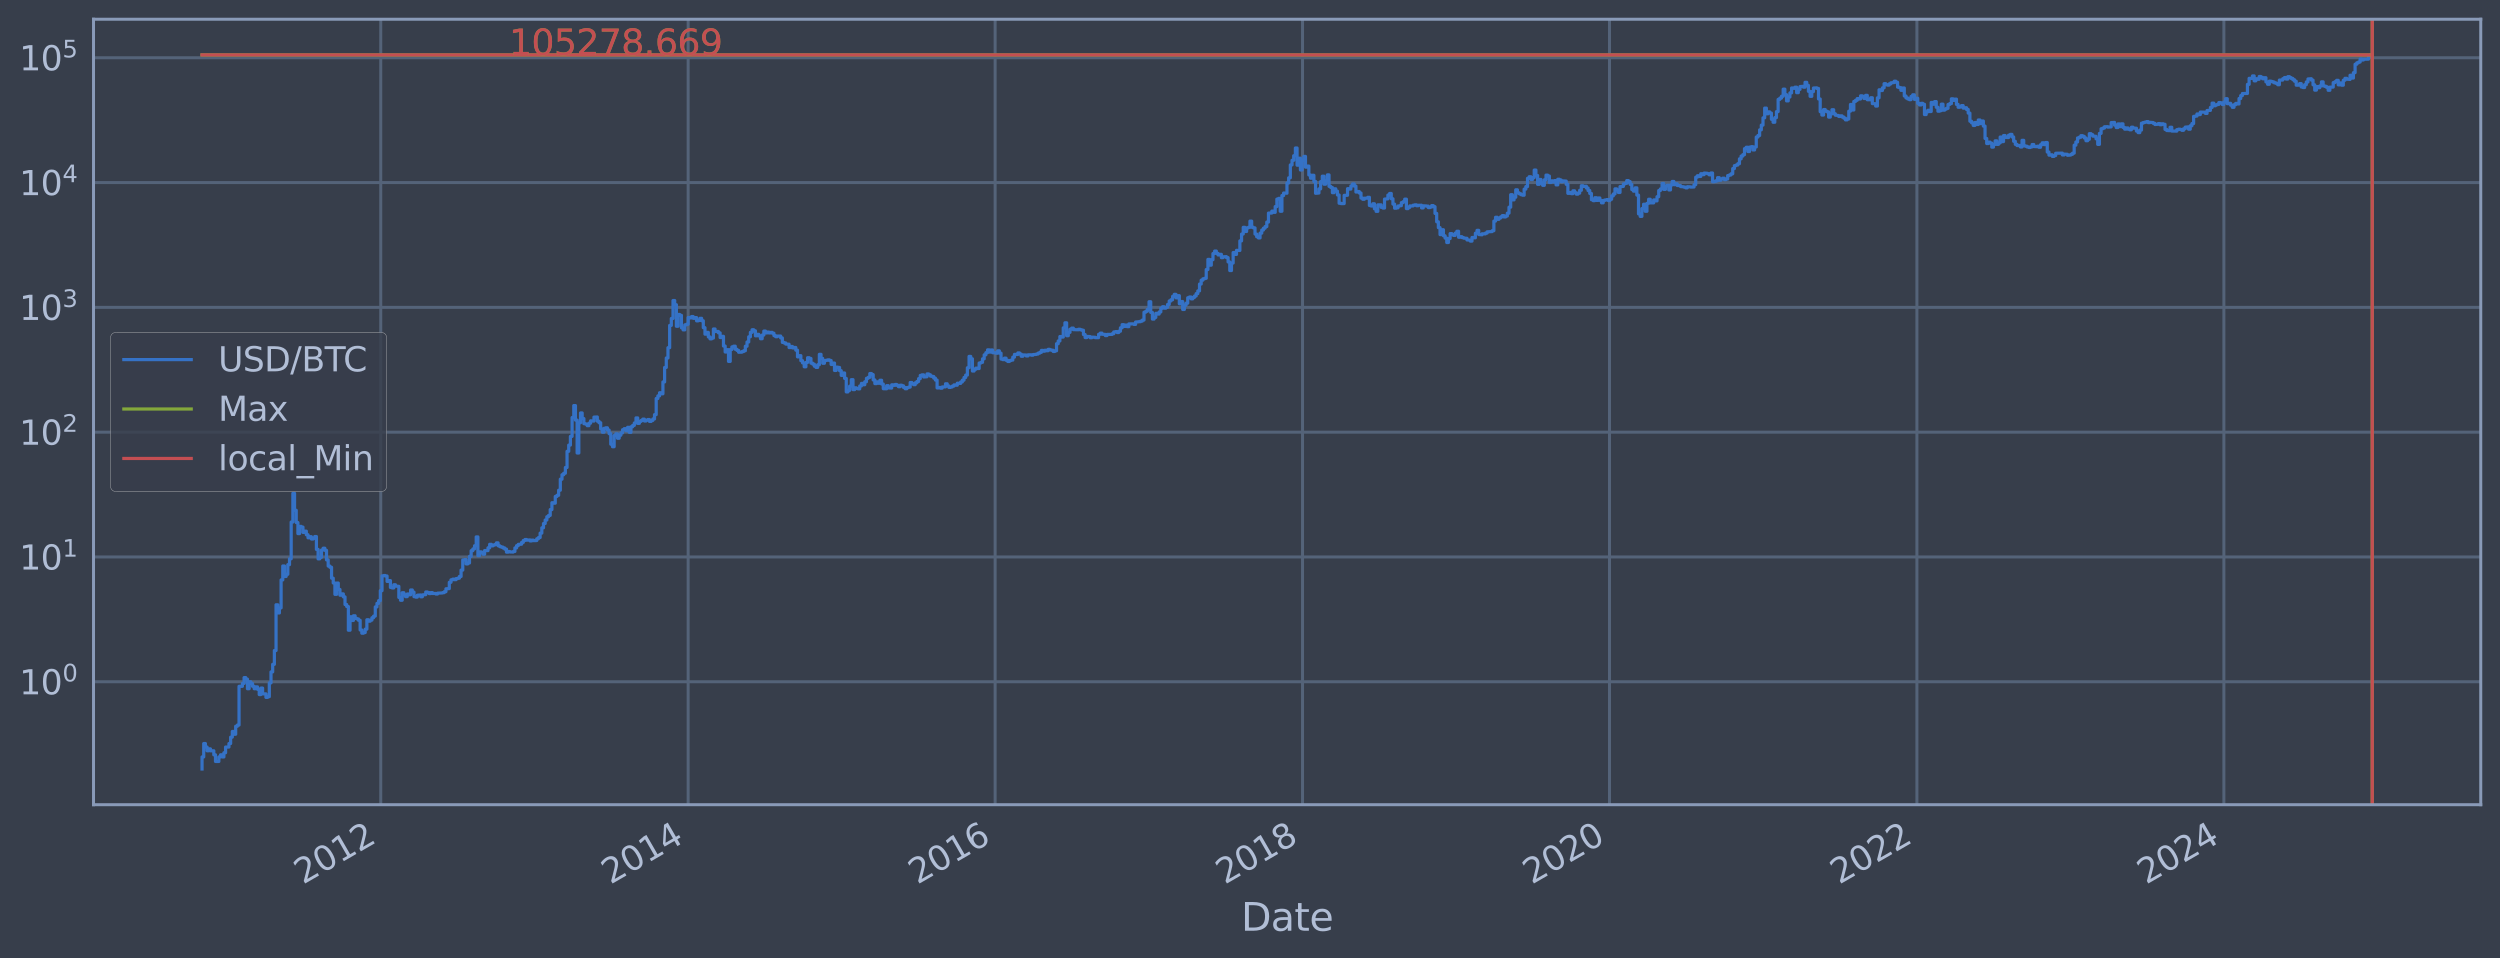 <?xml version="1.0" encoding="utf-8" standalone="no"?>
<!DOCTYPE svg PUBLIC "-//W3C//DTD SVG 1.1//EN"
  "http://www.w3.org/Graphics/SVG/1.1/DTD/svg11.dtd">
<svg xmlns:xlink="http://www.w3.org/1999/xlink" width="934.976pt" height="358.291pt" viewBox="0 0 934.976 358.291" xmlns="http://www.w3.org/2000/svg" version="1.1">
 <defs>
  <style type="text/css">*{stroke-linejoin: round; stroke-linecap: butt}</style>
 </defs>
 <g id="figure_1">
  <g id="patch_1">
   <path d="M 0 358.291 
L 934.976 358.291 
L 934.976 0 
L 0 0 
z
" style="fill: #373e4b"/>
  </g>
  <g id="axes_1">
   <g id="patch_2">
    <path d="M 34.976 300.96 
L 927.776 300.96 
L 927.776 7.2 
L 34.976 7.2 
z
" style="fill: #373e4b"/>
   </g>
   <g id="matplotlib.axis_1">
    <g id="xtick_1">
     <g id="line2d_1">
      <path d="M 142.397 300.96 
L 142.397 7.2 
" clip-path="url(#pe6e0fc13c6)" style="fill: none; stroke: #546379; stroke-width: 1.12; stroke-linecap: square"/>
     </g>
     <g id="line2d_2"/>
     <g id="text_1">
      <!-- 2012 -->
      <g style="fill: #b1bed6" transform="translate(113.316 330.885) rotate(-30) scale(0.126 -0.126)">
       <defs>
        <path id="DejaVuSans-32" d="M 1228 531 
L 3431 531 
L 3431 0 
L 469 0 
L 469 531 
Q 828 903 1448 1529 
Q 2069 2156 2228 2338 
Q 2531 2678 2651 2914 
Q 2772 3150 2772 3378 
Q 2772 3750 2511 3984 
Q 2250 4219 1831 4219 
Q 1534 4219 1204 4116 
Q 875 4013 500 3803 
L 500 4441 
Q 881 4594 1212 4672 
Q 1544 4750 1819 4750 
Q 2544 4750 2975 4387 
Q 3406 4025 3406 3419 
Q 3406 3131 3298 2873 
Q 3191 2616 2906 2266 
Q 2828 2175 2409 1742 
Q 1991 1309 1228 531 
z
" transform="scale(0.016)"/>
        <path id="DejaVuSans-30" d="M 2034 4250 
Q 1547 4250 1301 3770 
Q 1056 3291 1056 2328 
Q 1056 1369 1301 889 
Q 1547 409 2034 409 
Q 2525 409 2770 889 
Q 3016 1369 3016 2328 
Q 3016 3291 2770 3770 
Q 2525 4250 2034 4250 
z
M 2034 4750 
Q 2819 4750 3233 4129 
Q 3647 3509 3647 2328 
Q 3647 1150 3233 529 
Q 2819 -91 2034 -91 
Q 1250 -91 836 529 
Q 422 1150 422 2328 
Q 422 3509 836 4129 
Q 1250 4750 2034 4750 
z
" transform="scale(0.016)"/>
        <path id="DejaVuSans-31" d="M 794 531 
L 1825 531 
L 1825 4091 
L 703 3866 
L 703 4441 
L 1819 4666 
L 2450 4666 
L 2450 531 
L 3481 531 
L 3481 0 
L 794 0 
L 794 531 
z
" transform="scale(0.016)"/>
       </defs>
       <use xlink:href="#DejaVuSans-32"/>
       <use xlink:href="#DejaVuSans-30" transform="translate(63.623 0)"/>
       <use xlink:href="#DejaVuSans-31" transform="translate(127.246 0)"/>
       <use xlink:href="#DejaVuSans-32" transform="translate(190.869 0)"/>
      </g>
     </g>
    </g>
    <g id="xtick_2">
     <g id="line2d_3">
      <path d="M 257.362 300.96 
L 257.362 7.2 
" clip-path="url(#pe6e0fc13c6)" style="fill: none; stroke: #546379; stroke-width: 1.12; stroke-linecap: square"/>
     </g>
     <g id="line2d_4"/>
     <g id="text_2">
      <!-- 2014 -->
      <g style="fill: #b1bed6" transform="translate(228.281 330.885) rotate(-30) scale(0.126 -0.126)">
       <defs>
        <path id="DejaVuSans-34" d="M 2419 4116 
L 825 1625 
L 2419 1625 
L 2419 4116 
z
M 2253 4666 
L 3047 4666 
L 3047 1625 
L 3713 1625 
L 3713 1100 
L 3047 1100 
L 3047 0 
L 2419 0 
L 2419 1100 
L 313 1100 
L 313 1709 
L 2253 4666 
z
" transform="scale(0.016)"/>
       </defs>
       <use xlink:href="#DejaVuSans-32"/>
       <use xlink:href="#DejaVuSans-30" transform="translate(63.623 0)"/>
       <use xlink:href="#DejaVuSans-31" transform="translate(127.246 0)"/>
       <use xlink:href="#DejaVuSans-34" transform="translate(190.869 0)"/>
      </g>
     </g>
    </g>
    <g id="xtick_3">
     <g id="line2d_5">
      <path d="M 372.169 300.96 
L 372.169 7.2 
" clip-path="url(#pe6e0fc13c6)" style="fill: none; stroke: #546379; stroke-width: 1.12; stroke-linecap: square"/>
     </g>
     <g id="line2d_6"/>
     <g id="text_3">
      <!-- 2016 -->
      <g style="fill: #b1bed6" transform="translate(343.088 330.885) rotate(-30) scale(0.126 -0.126)">
       <defs>
        <path id="DejaVuSans-36" d="M 2113 2584 
Q 1688 2584 1439 2293 
Q 1191 2003 1191 1497 
Q 1191 994 1439 701 
Q 1688 409 2113 409 
Q 2538 409 2786 701 
Q 3034 994 3034 1497 
Q 3034 2003 2786 2293 
Q 2538 2584 2113 2584 
z
M 3366 4563 
L 3366 3988 
Q 3128 4100 2886 4159 
Q 2644 4219 2406 4219 
Q 1781 4219 1451 3797 
Q 1122 3375 1075 2522 
Q 1259 2794 1537 2939 
Q 1816 3084 2150 3084 
Q 2853 3084 3261 2657 
Q 3669 2231 3669 1497 
Q 3669 778 3244 343 
Q 2819 -91 2113 -91 
Q 1303 -91 875 529 
Q 447 1150 447 2328 
Q 447 3434 972 4092 
Q 1497 4750 2381 4750 
Q 2619 4750 2861 4703 
Q 3103 4656 3366 4563 
z
" transform="scale(0.016)"/>
       </defs>
       <use xlink:href="#DejaVuSans-32"/>
       <use xlink:href="#DejaVuSans-30" transform="translate(63.623 0)"/>
       <use xlink:href="#DejaVuSans-31" transform="translate(127.246 0)"/>
       <use xlink:href="#DejaVuSans-36" transform="translate(190.869 0)"/>
      </g>
     </g>
    </g>
    <g id="xtick_4">
     <g id="line2d_7">
      <path d="M 487.133 300.96 
L 487.133 7.2 
" clip-path="url(#pe6e0fc13c6)" style="fill: none; stroke: #546379; stroke-width: 1.12; stroke-linecap: square"/>
     </g>
     <g id="line2d_8"/>
     <g id="text_4">
      <!-- 2018 -->
      <g style="fill: #b1bed6" transform="translate(458.052 330.885) rotate(-30) scale(0.126 -0.126)">
       <defs>
        <path id="DejaVuSans-38" d="M 2034 2216 
Q 1584 2216 1326 1975 
Q 1069 1734 1069 1313 
Q 1069 891 1326 650 
Q 1584 409 2034 409 
Q 2484 409 2743 651 
Q 3003 894 3003 1313 
Q 3003 1734 2745 1975 
Q 2488 2216 2034 2216 
z
M 1403 2484 
Q 997 2584 770 2862 
Q 544 3141 544 3541 
Q 544 4100 942 4425 
Q 1341 4750 2034 4750 
Q 2731 4750 3128 4425 
Q 3525 4100 3525 3541 
Q 3525 3141 3298 2862 
Q 3072 2584 2669 2484 
Q 3125 2378 3379 2068 
Q 3634 1759 3634 1313 
Q 3634 634 3220 271 
Q 2806 -91 2034 -91 
Q 1263 -91 848 271 
Q 434 634 434 1313 
Q 434 1759 690 2068 
Q 947 2378 1403 2484 
z
M 1172 3481 
Q 1172 3119 1398 2916 
Q 1625 2713 2034 2713 
Q 2441 2713 2670 2916 
Q 2900 3119 2900 3481 
Q 2900 3844 2670 4047 
Q 2441 4250 2034 4250 
Q 1625 4250 1398 4047 
Q 1172 3844 1172 3481 
z
" transform="scale(0.016)"/>
       </defs>
       <use xlink:href="#DejaVuSans-32"/>
       <use xlink:href="#DejaVuSans-30" transform="translate(63.623 0)"/>
       <use xlink:href="#DejaVuSans-31" transform="translate(127.246 0)"/>
       <use xlink:href="#DejaVuSans-38" transform="translate(190.869 0)"/>
      </g>
     </g>
    </g>
    <g id="xtick_5">
     <g id="line2d_9">
      <path d="M 601.94 300.96 
L 601.94 7.2 
" clip-path="url(#pe6e0fc13c6)" style="fill: none; stroke: #546379; stroke-width: 1.12; stroke-linecap: square"/>
     </g>
     <g id="line2d_10"/>
     <g id="text_5">
      <!-- 2020 -->
      <g style="fill: #b1bed6" transform="translate(572.859 330.885) rotate(-30) scale(0.126 -0.126)">
       <use xlink:href="#DejaVuSans-32"/>
       <use xlink:href="#DejaVuSans-30" transform="translate(63.623 0)"/>
       <use xlink:href="#DejaVuSans-32" transform="translate(127.246 0)"/>
       <use xlink:href="#DejaVuSans-30" transform="translate(190.869 0)"/>
      </g>
     </g>
    </g>
    <g id="xtick_6">
     <g id="line2d_11">
      <path d="M 716.904 300.96 
L 716.904 7.2 
" clip-path="url(#pe6e0fc13c6)" style="fill: none; stroke: #546379; stroke-width: 1.12; stroke-linecap: square"/>
     </g>
     <g id="line2d_12"/>
     <g id="text_6">
      <!-- 2022 -->
      <g style="fill: #b1bed6" transform="translate(687.823 330.885) rotate(-30) scale(0.126 -0.126)">
       <use xlink:href="#DejaVuSans-32"/>
       <use xlink:href="#DejaVuSans-30" transform="translate(63.623 0)"/>
       <use xlink:href="#DejaVuSans-32" transform="translate(127.246 0)"/>
       <use xlink:href="#DejaVuSans-32" transform="translate(190.869 0)"/>
      </g>
     </g>
    </g>
    <g id="xtick_7">
     <g id="line2d_13">
      <path d="M 831.711 300.96 
L 831.711 7.2 
" clip-path="url(#pe6e0fc13c6)" style="fill: none; stroke: #546379; stroke-width: 1.12; stroke-linecap: square"/>
     </g>
     <g id="line2d_14"/>
     <g id="text_7">
      <!-- 2024 -->
      <g style="fill: #b1bed6" transform="translate(802.63 330.885) rotate(-30) scale(0.126 -0.126)">
       <use xlink:href="#DejaVuSans-32"/>
       <use xlink:href="#DejaVuSans-30" transform="translate(63.623 0)"/>
       <use xlink:href="#DejaVuSans-32" transform="translate(127.246 0)"/>
       <use xlink:href="#DejaVuSans-34" transform="translate(190.869 0)"/>
      </g>
     </g>
    </g>
    <g id="text_8">
     <!-- Date -->
     <g style="fill: #b1bed6" transform="translate(464.167 348.096) scale(0.144 -0.144)">
      <defs>
       <path id="DejaVuSans-44" d="M 1259 4147 
L 1259 519 
L 2022 519 
Q 2988 519 3436 956 
Q 3884 1394 3884 2338 
Q 3884 3275 3436 3711 
Q 2988 4147 2022 4147 
L 1259 4147 
z
M 628 4666 
L 1925 4666 
Q 3281 4666 3915 4102 
Q 4550 3538 4550 2338 
Q 4550 1131 3912 565 
Q 3275 0 1925 0 
L 628 0 
L 628 4666 
z
" transform="scale(0.016)"/>
       <path id="DejaVuSans-61" d="M 2194 1759 
Q 1497 1759 1228 1600 
Q 959 1441 959 1056 
Q 959 750 1161 570 
Q 1363 391 1709 391 
Q 2188 391 2477 730 
Q 2766 1069 2766 1631 
L 2766 1759 
L 2194 1759 
z
M 3341 1997 
L 3341 0 
L 2766 0 
L 2766 531 
Q 2569 213 2275 61 
Q 1981 -91 1556 -91 
Q 1019 -91 701 211 
Q 384 513 384 1019 
Q 384 1609 779 1909 
Q 1175 2209 1959 2209 
L 2766 2209 
L 2766 2266 
Q 2766 2663 2505 2880 
Q 2244 3097 1772 3097 
Q 1472 3097 1187 3025 
Q 903 2953 641 2809 
L 641 3341 
Q 956 3463 1253 3523 
Q 1550 3584 1831 3584 
Q 2591 3584 2966 3190 
Q 3341 2797 3341 1997 
z
" transform="scale(0.016)"/>
       <path id="DejaVuSans-74" d="M 1172 4494 
L 1172 3500 
L 2356 3500 
L 2356 3053 
L 1172 3053 
L 1172 1153 
Q 1172 725 1289 603 
Q 1406 481 1766 481 
L 2356 481 
L 2356 0 
L 1766 0 
Q 1100 0 847 248 
Q 594 497 594 1153 
L 594 3053 
L 172 3053 
L 172 3500 
L 594 3500 
L 594 4494 
L 1172 4494 
z
" transform="scale(0.016)"/>
       <path id="DejaVuSans-65" d="M 3597 1894 
L 3597 1613 
L 953 1613 
Q 991 1019 1311 708 
Q 1631 397 2203 397 
Q 2534 397 2845 478 
Q 3156 559 3463 722 
L 3463 178 
Q 3153 47 2828 -22 
Q 2503 -91 2169 -91 
Q 1331 -91 842 396 
Q 353 884 353 1716 
Q 353 2575 817 3079 
Q 1281 3584 2069 3584 
Q 2775 3584 3186 3129 
Q 3597 2675 3597 1894 
z
M 3022 2063 
Q 3016 2534 2758 2815 
Q 2500 3097 2075 3097 
Q 1594 3097 1305 2825 
Q 1016 2553 972 2059 
L 3022 2063 
z
" transform="scale(0.016)"/>
      </defs>
      <use xlink:href="#DejaVuSans-44"/>
      <use xlink:href="#DejaVuSans-61" transform="translate(77.002 0)"/>
      <use xlink:href="#DejaVuSans-74" transform="translate(138.281 0)"/>
      <use xlink:href="#DejaVuSans-65" transform="translate(177.49 0)"/>
     </g>
    </g>
   </g>
   <g id="matplotlib.axis_2">
    <g id="ytick_1">
     <g id="line2d_15">
      <path d="M 34.976 254.981 
L 927.776 254.981 
" clip-path="url(#pe6e0fc13c6)" style="fill: none; stroke: #546379; stroke-width: 1.12; stroke-linecap: square"/>
     </g>
     <g id="line2d_16"/>
     <g id="text_9">
      <!-- $\mathdefault{10^{0}}$ -->
      <g style="fill: #b1bed6" transform="translate(7.2 259.768) scale(0.126 -0.126)">
       <use xlink:href="#DejaVuSans-31" transform="translate(0 0.766)"/>
       <use xlink:href="#DejaVuSans-30" transform="translate(63.623 0.766)"/>
       <use xlink:href="#DejaVuSans-30" transform="translate(128.203 39.047) scale(0.7)"/>
      </g>
     </g>
    </g>
    <g id="ytick_2">
     <g id="line2d_17">
      <path d="M 34.976 208.304 
L 927.776 208.304 
" clip-path="url(#pe6e0fc13c6)" style="fill: none; stroke: #546379; stroke-width: 1.12; stroke-linecap: square"/>
     </g>
     <g id="line2d_18"/>
     <g id="text_10">
      <!-- $\mathdefault{10^{1}}$ -->
      <g style="fill: #b1bed6" transform="translate(7.2 213.091) scale(0.126 -0.126)">
       <use xlink:href="#DejaVuSans-31" transform="translate(0 0.684)"/>
       <use xlink:href="#DejaVuSans-30" transform="translate(63.623 0.684)"/>
       <use xlink:href="#DejaVuSans-31" transform="translate(128.203 38.966) scale(0.7)"/>
      </g>
     </g>
    </g>
    <g id="ytick_3">
     <g id="line2d_19">
      <path d="M 34.976 161.627 
L 927.776 161.627 
" clip-path="url(#pe6e0fc13c6)" style="fill: none; stroke: #546379; stroke-width: 1.12; stroke-linecap: square"/>
     </g>
     <g id="line2d_20"/>
     <g id="text_11">
      <!-- $\mathdefault{10^{2}}$ -->
      <g style="fill: #b1bed6" transform="translate(7.2 166.414) scale(0.126 -0.126)">
       <use xlink:href="#DejaVuSans-31" transform="translate(0 0.766)"/>
       <use xlink:href="#DejaVuSans-30" transform="translate(63.623 0.766)"/>
       <use xlink:href="#DejaVuSans-32" transform="translate(128.203 39.047) scale(0.7)"/>
      </g>
     </g>
    </g>
    <g id="ytick_4">
     <g id="line2d_21">
      <path d="M 34.976 114.95 
L 927.776 114.95 
" clip-path="url(#pe6e0fc13c6)" style="fill: none; stroke: #546379; stroke-width: 1.12; stroke-linecap: square"/>
     </g>
     <g id="line2d_22"/>
     <g id="text_12">
      <!-- $\mathdefault{10^{3}}$ -->
      <g style="fill: #b1bed6" transform="translate(7.2 119.737) scale(0.126 -0.126)">
       <defs>
        <path id="DejaVuSans-33" d="M 2597 2516 
Q 3050 2419 3304 2112 
Q 3559 1806 3559 1356 
Q 3559 666 3084 287 
Q 2609 -91 1734 -91 
Q 1441 -91 1130 -33 
Q 819 25 488 141 
L 488 750 
Q 750 597 1062 519 
Q 1375 441 1716 441 
Q 2309 441 2620 675 
Q 2931 909 2931 1356 
Q 2931 1769 2642 2001 
Q 2353 2234 1838 2234 
L 1294 2234 
L 1294 2753 
L 1863 2753 
Q 2328 2753 2575 2939 
Q 2822 3125 2822 3475 
Q 2822 3834 2567 4026 
Q 2313 4219 1838 4219 
Q 1578 4219 1281 4162 
Q 984 4106 628 3988 
L 628 4550 
Q 988 4650 1302 4700 
Q 1616 4750 1894 4750 
Q 2613 4750 3031 4423 
Q 3450 4097 3450 3541 
Q 3450 3153 3228 2886 
Q 3006 2619 2597 2516 
z
" transform="scale(0.016)"/>
       </defs>
       <use xlink:href="#DejaVuSans-31" transform="translate(0 0.766)"/>
       <use xlink:href="#DejaVuSans-30" transform="translate(63.623 0.766)"/>
       <use xlink:href="#DejaVuSans-33" transform="translate(128.203 39.047) scale(0.7)"/>
      </g>
     </g>
    </g>
    <g id="ytick_5">
     <g id="line2d_23">
      <path d="M 34.976 68.273 
L 927.776 68.273 
" clip-path="url(#pe6e0fc13c6)" style="fill: none; stroke: #546379; stroke-width: 1.12; stroke-linecap: square"/>
     </g>
     <g id="line2d_24"/>
     <g id="text_13">
      <!-- $\mathdefault{10^{4}}$ -->
      <g style="fill: #b1bed6" transform="translate(7.2 73.06) scale(0.126 -0.126)">
       <use xlink:href="#DejaVuSans-31" transform="translate(0 0.684)"/>
       <use xlink:href="#DejaVuSans-30" transform="translate(63.623 0.684)"/>
       <use xlink:href="#DejaVuSans-34" transform="translate(128.203 38.966) scale(0.7)"/>
      </g>
     </g>
    </g>
    <g id="ytick_6">
     <g id="line2d_25">
      <path d="M 34.976 21.596 
L 927.776 21.596 
" clip-path="url(#pe6e0fc13c6)" style="fill: none; stroke: #546379; stroke-width: 1.12; stroke-linecap: square"/>
     </g>
     <g id="line2d_26"/>
     <g id="text_14">
      <!-- $\mathdefault{10^{5}}$ -->
      <g style="fill: #b1bed6" transform="translate(7.2 26.383) scale(0.126 -0.126)">
       <defs>
        <path id="DejaVuSans-35" d="M 691 4666 
L 3169 4666 
L 3169 4134 
L 1269 4134 
L 1269 2991 
Q 1406 3038 1543 3061 
Q 1681 3084 1819 3084 
Q 2600 3084 3056 2656 
Q 3513 2228 3513 1497 
Q 3513 744 3044 326 
Q 2575 -91 1722 -91 
Q 1428 -91 1123 -41 
Q 819 9 494 109 
L 494 744 
Q 775 591 1075 516 
Q 1375 441 1709 441 
Q 2250 441 2565 725 
Q 2881 1009 2881 1497 
Q 2881 1984 2565 2268 
Q 2250 2553 1709 2553 
Q 1456 2553 1204 2497 
Q 953 2441 691 2322 
L 691 4666 
z
" transform="scale(0.016)"/>
       </defs>
       <use xlink:href="#DejaVuSans-31" transform="translate(0 0.684)"/>
       <use xlink:href="#DejaVuSans-30" transform="translate(63.623 0.684)"/>
       <use xlink:href="#DejaVuSans-35" transform="translate(128.203 38.966) scale(0.7)"/>
      </g>
     </g>
    </g>
    <g id="ytick_7">
     <g id="line2d_27"/>
    </g>
    <g id="ytick_8">
     <g id="line2d_28"/>
    </g>
    <g id="ytick_9">
     <g id="line2d_29"/>
    </g>
    <g id="ytick_10">
     <g id="line2d_30"/>
    </g>
    <g id="ytick_11">
     <g id="line2d_31"/>
    </g>
    <g id="ytick_12">
     <g id="line2d_32"/>
    </g>
    <g id="ytick_13">
     <g id="line2d_33"/>
    </g>
    <g id="ytick_14">
     <g id="line2d_34"/>
    </g>
    <g id="ytick_15">
     <g id="line2d_35"/>
    </g>
    <g id="ytick_16">
     <g id="line2d_36"/>
    </g>
    <g id="ytick_17">
     <g id="line2d_37"/>
    </g>
    <g id="ytick_18">
     <g id="line2d_38"/>
    </g>
    <g id="ytick_19">
     <g id="line2d_39"/>
    </g>
    <g id="ytick_20">
     <g id="line2d_40"/>
    </g>
    <g id="ytick_21">
     <g id="line2d_41"/>
    </g>
    <g id="ytick_22">
     <g id="line2d_42"/>
    </g>
    <g id="ytick_23">
     <g id="line2d_43"/>
    </g>
    <g id="ytick_24">
     <g id="line2d_44"/>
    </g>
    <g id="ytick_25">
     <g id="line2d_45"/>
    </g>
    <g id="ytick_26">
     <g id="line2d_46"/>
    </g>
    <g id="ytick_27">
     <g id="line2d_47"/>
    </g>
    <g id="ytick_28">
     <g id="line2d_48"/>
    </g>
    <g id="ytick_29">
     <g id="line2d_49"/>
    </g>
    <g id="ytick_30">
     <g id="line2d_50"/>
    </g>
    <g id="ytick_31">
     <g id="line2d_51"/>
    </g>
    <g id="ytick_32">
     <g id="line2d_52"/>
    </g>
    <g id="ytick_33">
     <g id="line2d_53"/>
    </g>
    <g id="ytick_34">
     <g id="line2d_54"/>
    </g>
    <g id="ytick_35">
     <g id="line2d_55"/>
    </g>
    <g id="ytick_36">
     <g id="line2d_56"/>
    </g>
    <g id="ytick_37">
     <g id="line2d_57"/>
    </g>
    <g id="ytick_38">
     <g id="line2d_58"/>
    </g>
    <g id="ytick_39">
     <g id="line2d_59"/>
    </g>
    <g id="ytick_40">
     <g id="line2d_60"/>
    </g>
    <g id="ytick_41">
     <g id="line2d_61"/>
    </g>
    <g id="ytick_42">
     <g id="line2d_62"/>
    </g>
    <g id="ytick_43">
     <g id="line2d_63"/>
    </g>
    <g id="ytick_44">
     <g id="line2d_64"/>
    </g>
    <g id="ytick_45">
     <g id="line2d_65"/>
    </g>
    <g id="ytick_46">
     <g id="line2d_66"/>
    </g>
    <g id="ytick_47">
     <g id="line2d_67"/>
    </g>
    <g id="ytick_48">
     <g id="line2d_68"/>
    </g>
    <g id="ytick_49">
     <g id="line2d_69"/>
    </g>
    <g id="ytick_50">
     <g id="line2d_70"/>
    </g>
    <g id="ytick_51">
     <g id="line2d_71"/>
    </g>
    <g id="ytick_52">
     <g id="line2d_72"/>
    </g>
    <g id="ytick_53">
     <g id="line2d_73"/>
    </g>
    <g id="ytick_54">
     <g id="line2d_74"/>
    </g>
    <g id="ytick_55">
     <g id="line2d_75"/>
    </g>
   </g>
   <g id="line2d_76">
    <path d="M 75.558 287.607 
L 75.558 283.084 
L 76.187 283.084 
L 76.187 278.08 
L 76.816 278.08 
L 76.816 279.388 
L 77.445 279.388 
L 77.445 280.786 
L 78.074 280.786 
L 78.074 280.075 
L 78.703 280.075 
L 78.703 280.786 
L 79.961 280.786 
L 79.961 282.289 
L 80.59 282.289 
L 80.59 284.774 
L 81.849 284.774 
L 81.849 283.084 
L 82.478 283.084 
L 82.478 282.289 
L 83.107 282.289 
L 83.107 283.084 
L 83.736 283.084 
L 83.736 281.524 
L 84.365 281.524 
L 84.365 279.388 
L 85.623 279.388 
L 85.623 278.08 
L 86.252 278.08 
L 86.252 275.692 
L 86.881 275.692 
L 86.881 273.556 
L 87.51 273.556 
L 87.51 274.596 
L 88.139 274.596 
L 88.139 271.624 
L 88.768 271.624 
L 88.768 271.168 
L 89.398 271.168 
L 89.398 256.672 
L 90.656 256.672 
L 90.656 255.599 
L 91.285 255.599 
L 91.285 253.421 
L 91.914 253.421 
L 91.914 253.992 
L 92.543 253.992 
L 92.543 257.573 
L 93.172 257.573 
L 93.172 254.981 
L 93.801 254.981 
L 93.801 255.599 
L 94.43 255.599 
L 94.43 256.672 
L 95.059 256.672 
L 95.059 257.573 
L 95.688 257.573 
L 95.688 256.893 
L 96.317 256.893 
L 96.317 257.804 
L 96.947 257.804 
L 96.947 259.76 
L 97.576 259.76 
L 97.576 257.344 
L 98.205 257.344 
L 98.205 259.505 
L 99.463 259.505 
L 99.463 260.813 
L 100.092 260.813 
L 100.092 260.545 
L 100.721 260.545 
L 100.721 255.391 
L 101.35 255.391 
L 101.35 251.285 
L 101.979 251.285 
L 101.979 248.452 
L 102.608 248.452 
L 102.608 243.292 
L 103.237 243.292 
L 103.237 226.182 
L 103.866 226.182 
L 103.866 229.241 
L 104.495 229.241 
L 104.495 227.34 
L 105.125 227.34 
L 105.125 216.882 
L 105.754 216.882 
L 105.754 211.67 
L 106.383 211.67 
L 106.383 215.593 
L 107.012 215.593 
L 107.012 214.767 
L 107.641 214.767 
L 107.641 211.174 
L 108.27 211.174 
L 108.27 208.984 
L 108.899 208.984 
L 108.899 195.239 
L 109.528 195.239 
L 109.528 184.511 
L 110.157 184.511 
L 110.157 190.846 
L 110.786 190.846 
L 110.786 195.432 
L 111.415 195.432 
L 111.415 199.564 
L 112.044 199.564 
L 112.044 196.867 
L 112.673 196.867 
L 112.673 197.134 
L 113.303 197.134 
L 113.303 199.109 
L 113.932 199.109 
L 113.932 198.65 
L 114.561 198.65 
L 114.561 199.99 
L 115.19 199.99 
L 115.19 201.125 
L 115.819 201.125 
L 115.819 200.716 
L 116.448 200.716 
L 116.448 201.585 
L 117.077 201.585 
L 117.077 201.339 
L 117.706 201.339 
L 117.706 200.66 
L 118.335 200.66 
L 118.335 205.471 
L 118.964 205.471 
L 118.964 209.005 
L 119.593 209.005 
L 119.593 208.447 
L 120.222 208.447 
L 120.222 205.719 
L 120.852 205.719 
L 120.852 205.035 
L 121.481 205.035 
L 121.481 205.827 
L 122.11 205.827 
L 122.11 209.387 
L 122.739 209.387 
L 122.739 211.694 
L 123.368 211.694 
L 123.368 212.155 
L 123.997 212.155 
L 123.997 216.242 
L 124.626 216.242 
L 124.626 218.027 
L 125.255 218.027 
L 125.255 222.274 
L 125.884 222.274 
L 125.884 218.06 
L 126.513 218.06 
L 126.513 220.46 
L 127.142 220.46 
L 127.142 222.6 
L 127.771 222.6 
L 127.771 222.114 
L 128.4 222.114 
L 128.4 223.225 
L 129.03 223.225 
L 129.03 226.084 
L 129.659 226.084 
L 129.659 226.828 
L 130.288 226.828 
L 130.288 235.69 
L 130.917 235.69 
L 130.917 230.656 
L 131.546 230.656 
L 131.546 232.046 
L 132.175 232.046 
L 132.175 230.293 
L 132.804 230.293 
L 132.804 231.276 
L 133.433 231.276 
L 133.433 231.466 
L 134.062 231.466 
L 134.062 231.981 
L 134.691 231.981 
L 134.691 235.612 
L 135.32 235.612 
L 135.32 236.816 
L 135.949 236.816 
L 135.949 236.569 
L 136.578 236.569 
L 136.578 235.302 
L 137.208 235.302 
L 137.208 231.786 
L 137.837 231.786 
L 137.837 232.309 
L 138.466 232.309 
L 138.466 231.916 
L 139.095 231.916 
L 139.095 231.026 
L 139.724 231.026 
L 139.724 230.413 
L 140.353 230.413 
L 140.353 226.98 
L 140.982 226.98 
L 140.982 225.65 
L 141.611 225.65 
L 141.611 224.627 
L 142.24 224.627 
L 142.24 220.908 
L 142.869 220.908 
L 142.869 215.362 
L 143.498 215.362 
L 143.498 215.247 
L 144.127 215.247 
L 144.127 215.419 
L 144.757 215.419 
L 144.757 217.446 
L 145.386 217.446 
L 145.386 217.131 
L 146.015 217.131 
L 146.015 219.699 
L 146.644 219.699 
L 146.644 219.878 
L 147.273 219.878 
L 147.273 218.693 
L 147.902 218.693 
L 147.902 219.207 
L 149.16 219.277 
L 149.16 223.438 
L 149.789 223.438 
L 149.789 224.491 
L 150.418 224.491 
L 150.418 221.678 
L 151.047 221.678 
L 151.047 222.437 
L 151.676 222.437 
L 151.676 223.141 
L 152.305 223.141 
L 152.305 222.154 
L 152.935 222.154 
L 152.935 222.437 
L 153.564 222.437 
L 153.564 220.646 
L 154.193 220.646 
L 154.193 221.444 
L 154.822 221.444 
L 154.822 223.141 
L 155.451 223.141 
L 155.451 223.31 
L 156.08 223.31 
L 156.08 222.6 
L 157.338 222.518 
L 157.338 223.183 
L 157.967 223.183 
L 157.967 222.477 
L 159.225 222.396 
L 159.225 221.405 
L 159.854 221.405 
L 159.854 221.599 
L 160.483 221.599 
L 160.483 221.994 
L 161.113 221.994 
L 161.113 221.638 
L 161.742 221.638 
L 161.742 221.954 
L 163 221.954 
L 163 222.154 
L 163.629 222.154 
L 163.629 221.835 
L 165.516 221.756 
L 165.516 221.638 
L 166.145 221.638 
L 166.145 221.289 
L 166.774 221.289 
L 166.774 220.203 
L 168.032 220.131 
L 168.032 217.767 
L 168.662 217.767 
L 168.662 216.851 
L 169.291 216.851 
L 169.291 216.605 
L 169.92 216.605 
L 169.92 216.789 
L 170.549 216.789 
L 170.549 216.392 
L 171.178 216.392 
L 171.178 216.242 
L 171.807 216.242 
L 171.807 215.593 
L 172.436 215.593 
L 172.436 213.211 
L 173.065 213.211 
L 173.065 209.408 
L 173.694 209.408 
L 173.694 209.28 
L 174.323 209.28 
L 174.323 210.896 
L 174.952 210.896 
L 174.952 210.553 
L 175.581 210.553 
L 175.581 208.062 
L 176.21 208.062 
L 176.21 205.953 
L 176.84 205.953 
L 176.84 205.295 
L 177.469 205.295 
L 177.469 204.108 
L 178.098 204.108 
L 178.098 200.8 
L 178.727 200.8 
L 178.727 207.784 
L 179.356 207.784 
L 179.356 206.391 
L 179.985 206.391 
L 179.985 206.539 
L 180.614 206.539 
L 180.614 207.277 
L 181.243 207.277 
L 181.243 205.881 
L 182.501 205.935 
L 182.501 204.88 
L 183.13 204.88 
L 183.13 203.571 
L 183.759 203.571 
L 183.759 204.141 
L 184.388 204.141 
L 184.388 203.846 
L 185.018 203.846 
L 185.018 203.651 
L 185.647 203.651 
L 185.647 203.032 
L 186.276 203.032 
L 186.276 204.108 
L 186.905 204.108 
L 186.905 204.44 
L 187.534 204.44 
L 187.534 204.642 
L 188.163 204.642 
L 188.163 204.949 
L 188.792 204.949 
L 188.792 205.365 
L 189.421 205.365 
L 189.421 206.501 
L 190.05 206.501 
L 190.05 206.262 
L 190.679 206.262 
L 190.679 206.427 
L 191.937 206.464 
L 191.937 206.243 
L 192.567 206.243 
L 192.567 204.915 
L 193.196 204.915 
L 193.196 204.075 
L 193.825 204.075 
L 193.825 203.587 
L 195.083 203.523 
L 195.083 202.846 
L 195.712 202.846 
L 195.712 202.146 
L 196.341 202.146 
L 196.341 201.775 
L 196.97 201.775 
L 196.97 202.026 
L 198.228 201.922 
L 198.228 202.296 
L 198.857 202.296 
L 198.857 201.997 
L 199.486 201.997 
L 199.486 202.191 
L 200.745 202.161 
L 200.745 201.498 
L 201.374 201.498 
L 201.374 201.039 
L 202.003 201.039 
L 202.003 199.381 
L 202.632 199.381 
L 202.632 197.393 
L 203.261 197.393 
L 203.261 195.79 
L 203.89 195.79 
L 203.89 194.477 
L 204.519 194.477 
L 204.519 193.264 
L 205.148 193.264 
L 205.148 192.759 
L 205.777 192.759 
L 205.777 190.582 
L 206.406 190.582 
L 206.406 188.02 
L 207.035 188.02 
L 207.035 188.184 
L 207.664 188.184 
L 207.664 185.685 
L 208.293 185.685 
L 208.293 185.238 
L 208.923 185.238 
L 208.923 183.348 
L 209.552 183.348 
L 209.552 179.213 
L 210.181 179.213 
L 210.181 177.546 
L 210.81 177.546 
L 210.81 176.993 
L 211.439 176.993 
L 211.439 174.836 
L 212.068 174.836 
L 212.068 168.785 
L 212.697 168.785 
L 212.697 166.459 
L 213.326 166.459 
L 213.326 163.207 
L 213.955 163.207 
L 213.955 156.153 
L 214.584 156.153 
L 214.584 151.685 
L 215.213 151.685 
L 215.213 157.12 
L 215.842 157.12 
L 215.842 169.415 
L 216.472 169.415 
L 216.472 158.114 
L 217.101 158.114 
L 217.101 154.447 
L 217.73 154.447 
L 217.73 156.544 
L 218.359 156.544 
L 218.359 158.444 
L 218.988 158.444 
L 218.988 158.622 
L 219.617 158.622 
L 219.617 159.205 
L 220.246 159.205 
L 220.246 158.273 
L 220.875 158.273 
L 220.875 157.378 
L 222.133 157.48 
L 222.133 156 
L 223.391 155.953 
L 223.391 157.526 
L 224.02 157.526 
L 224.02 158.106 
L 224.65 158.106 
L 224.65 160.427 
L 225.279 160.427 
L 225.279 161.631 
L 225.908 161.631 
L 225.908 160.182 
L 226.537 160.182 
L 226.537 160.001 
L 227.166 160.001 
L 227.166 160.832 
L 227.795 160.832 
L 227.795 162.192 
L 228.424 162.192 
L 228.424 166.14 
L 229.053 166.14 
L 229.053 167.06 
L 229.682 167.06 
L 229.682 162.883 
L 230.311 162.883 
L 230.311 162.234 
L 230.94 162.234 
L 230.94 163.901 
L 231.569 163.901 
L 231.569 162.772 
L 232.198 162.772 
L 232.198 161.892 
L 232.828 161.892 
L 232.828 160.711 
L 233.457 160.711 
L 233.457 160.309 
L 234.086 160.309 
L 234.086 161.067 
L 234.715 161.067 
L 234.715 159.815 
L 235.344 159.815 
L 235.344 161.686 
L 235.973 161.686 
L 235.973 159.616 
L 236.602 159.616 
L 236.602 159.099 
L 237.231 159.099 
L 237.231 158.186 
L 237.86 158.186 
L 237.86 156.294 
L 238.489 156.294 
L 238.489 158.339 
L 239.118 158.339 
L 239.118 157.593 
L 239.747 157.593 
L 239.747 157.258 
L 240.377 157.258 
L 240.377 156.763 
L 241.006 156.763 
L 241.006 157.442 
L 241.635 157.442 
L 241.635 157.16 
L 242.264 157.16 
L 242.264 156.902 
L 242.893 156.902 
L 242.893 157.606 
L 243.522 157.606 
L 243.522 157.247 
L 244.151 157.247 
L 244.151 156.688 
L 244.78 156.688 
L 244.78 155.07 
L 245.409 155.07 
L 245.409 149.034 
L 246.038 149.034 
L 246.038 148.055 
L 246.667 148.055 
L 246.667 146.888 
L 247.296 146.888 
L 247.296 147.274 
L 247.925 147.274 
L 247.925 142.843 
L 248.555 142.843 
L 248.555 137.424 
L 249.184 137.424 
L 249.184 133.882 
L 249.813 133.882 
L 249.813 130.041 
L 250.442 130.041 
L 250.442 121.7 
L 251.071 121.7 
L 251.071 119.108 
L 251.7 119.108 
L 251.7 112.402 
L 252.329 112.402 
L 252.329 113.957 
L 252.958 113.957 
L 252.958 122.01 
L 253.587 122.01 
L 253.587 117.613 
L 254.216 117.613 
L 254.216 117.937 
L 254.845 117.937 
L 254.845 122.61 
L 255.474 122.61 
L 255.474 123.373 
L 256.104 123.373 
L 256.104 121.497 
L 256.733 121.497 
L 256.733 121.274 
L 257.362 121.274 
L 257.362 118.758 
L 257.991 118.758 
L 257.991 118.891 
L 258.62 118.891 
L 258.62 118.387 
L 259.249 118.387 
L 259.249 119.043 
L 259.878 119.043 
L 259.878 118.781 
L 260.507 118.781 
L 260.507 119.986 
L 261.136 119.986 
L 261.136 119.842 
L 261.765 119.842 
L 261.765 119.045 
L 262.394 119.045 
L 262.394 119.961 
L 263.023 119.961 
L 263.023 122.549 
L 263.652 122.549 
L 263.652 124.97 
L 264.282 124.97 
L 264.282 124.317 
L 264.911 124.317 
L 264.911 126.01 
L 265.54 126.01 
L 265.54 126.721 
L 266.169 126.721 
L 266.169 126.435 
L 266.798 126.435 
L 266.798 123.047 
L 267.427 123.047 
L 267.427 124 
L 268.685 123.965 
L 268.685 124.487 
L 269.314 124.487 
L 269.314 126.242 
L 269.943 126.242 
L 269.943 125.791 
L 270.572 125.791 
L 270.572 129.411 
L 271.201 129.411 
L 271.201 131.633 
L 271.83 131.633 
L 271.83 130.78 
L 272.46 130.78 
L 272.46 135.16 
L 273.089 135.16 
L 273.089 130.707 
L 273.718 130.707 
L 273.718 129.74 
L 274.347 129.74 
L 274.347 129.472 
L 274.976 129.472 
L 274.976 130.626 
L 275.605 130.626 
L 275.605 131.046 
L 276.234 131.046 
L 276.234 131.743 
L 277.492 131.703 
L 277.492 131.48 
L 278.121 131.48 
L 278.121 131.177 
L 278.75 131.177 
L 278.75 129.489 
L 279.379 129.489 
L 279.379 127.9 
L 280.009 127.9 
L 280.009 125.957 
L 280.638 125.957 
L 280.638 124.293 
L 281.267 124.293 
L 281.267 123.328 
L 281.896 123.328 
L 281.896 123.72 
L 282.525 123.72 
L 282.525 125.593 
L 283.154 125.593 
L 283.154 125.037 
L 283.783 125.037 
L 283.783 125.613 
L 284.412 125.613 
L 284.412 126.676 
L 285.041 126.676 
L 285.041 125.305 
L 285.67 125.305 
L 285.67 123.828 
L 286.299 123.828 
L 286.299 124.499 
L 286.928 124.499 
L 286.928 124.188 
L 287.557 124.188 
L 287.557 124.508 
L 288.187 124.508 
L 288.187 124.316 
L 288.816 124.316 
L 288.816 124.626 
L 289.445 124.626 
L 289.445 125.52 
L 290.074 125.52 
L 290.074 125.921 
L 290.703 125.921 
L 290.703 125.697 
L 291.961 125.681 
L 291.961 126.38 
L 292.59 126.38 
L 292.59 128.055 
L 293.219 128.055 
L 293.219 128.252 
L 293.848 128.252 
L 293.848 128.678 
L 295.106 128.735 
L 295.106 129.983 
L 295.735 129.983 
L 295.735 129.581 
L 296.365 129.581 
L 296.365 130.111 
L 296.994 130.111 
L 296.994 129.959 
L 297.623 129.959 
L 297.623 130.962 
L 298.252 130.962 
L 298.252 133.466 
L 298.881 133.466 
L 298.881 133.015 
L 299.51 133.015 
L 299.51 134.894 
L 300.139 134.894 
L 300.139 135.722 
L 300.768 135.722 
L 300.768 137.176 
L 301.397 137.176 
L 301.397 135.551 
L 302.026 135.551 
L 302.026 133.788 
L 302.655 133.788 
L 302.655 134.067 
L 303.284 134.067 
L 303.284 135.819 
L 303.914 135.819 
L 303.914 136.179 
L 304.543 136.179 
L 304.543 136.951 
L 305.172 136.951 
L 305.172 137.41 
L 305.801 137.41 
L 305.801 136.409 
L 306.43 136.409 
L 306.43 132.526 
L 307.059 132.526 
L 307.059 134.045 
L 307.688 134.045 
L 307.688 135.86 
L 308.317 135.86 
L 308.317 134.856 
L 308.946 134.856 
L 308.946 134.726 
L 309.575 134.726 
L 309.575 134.585 
L 310.204 134.585 
L 310.204 134.83 
L 310.833 134.83 
L 310.833 136.302 
L 311.462 136.302 
L 311.462 135.785 
L 312.092 135.785 
L 312.092 138.544 
L 312.721 138.544 
L 312.721 137.303 
L 313.35 137.303 
L 313.35 137.428 
L 313.979 137.428 
L 313.979 138.626 
L 314.608 138.626 
L 314.608 140.39 
L 315.237 140.39 
L 315.237 139.493 
L 315.866 139.493 
L 315.866 141.516 
L 316.495 141.516 
L 316.495 146.566 
L 317.124 146.566 
L 317.124 146.015 
L 317.753 146.015 
L 317.753 144.418 
L 318.382 144.418 
L 318.382 141.985 
L 319.011 141.985 
L 319.011 145.713 
L 319.64 145.713 
L 319.64 145.035 
L 320.27 145.035 
L 320.27 145.285 
L 320.899 145.285 
L 320.899 145.43 
L 321.528 145.43 
L 321.528 144.35 
L 322.157 144.35 
L 322.157 143.397 
L 322.786 143.397 
L 322.786 143.885 
L 323.415 143.885 
L 323.415 142.77 
L 324.044 142.77 
L 324.044 141.488 
L 324.673 141.488 
L 324.673 141.12 
L 325.302 141.12 
L 325.302 139.704 
L 325.931 139.704 
L 325.931 140.094 
L 326.56 140.094 
L 326.56 142.094 
L 327.189 142.094 
L 327.189 143.462 
L 327.819 143.462 
L 327.819 142.814 
L 328.448 142.814 
L 328.448 143.339 
L 329.077 143.339 
L 329.077 142.217 
L 329.706 142.217 
L 329.706 143.628 
L 330.335 143.628 
L 330.335 145.368 
L 331.593 145.402 
L 331.593 144.233 
L 332.222 144.233 
L 332.222 145.072 
L 333.48 145.132 
L 333.48 143.925 
L 334.109 143.925 
L 334.109 144.121 
L 334.738 144.121 
L 334.738 143.8 
L 335.367 143.8 
L 335.367 144.103 
L 335.997 144.103 
L 335.997 144.62 
L 336.626 144.62 
L 336.626 144.07 
L 337.255 144.07 
L 337.255 144.28 
L 337.884 144.28 
L 337.884 144.889 
L 338.513 144.889 
L 338.513 145.38 
L 339.142 145.38 
L 339.142 144.95 
L 339.771 144.95 
L 339.771 144.778 
L 340.4 144.778 
L 340.4 143.054 
L 341.029 143.054 
L 341.029 143.483 
L 341.658 143.483 
L 341.658 143.863 
L 342.287 143.863 
L 342.287 143.169 
L 342.916 143.169 
L 342.916 142.676 
L 343.545 142.676 
L 343.545 141.603 
L 344.175 141.603 
L 344.175 140.402 
L 344.804 140.402 
L 344.804 140.189 
L 345.433 140.189 
L 345.433 140.992 
L 346.691 140.902 
L 346.691 139.847 
L 347.32 139.847 
L 347.32 140.152 
L 347.949 140.152 
L 347.949 140.674 
L 348.578 140.674 
L 348.578 140.804 
L 349.207 140.804 
L 349.207 141.419 
L 349.836 141.419 
L 349.836 142.146 
L 350.465 142.146 
L 350.465 145.076 
L 351.094 145.076 
L 351.094 144.907 
L 351.724 144.907 
L 351.724 145.178 
L 352.353 145.178 
L 352.353 144.721 
L 353.611 144.678 
L 353.611 143.527 
L 354.24 143.527 
L 354.24 144.33 
L 354.869 144.33 
L 354.869 144.89 
L 355.498 144.89 
L 355.498 144.728 
L 356.127 144.728 
L 356.127 144.393 
L 356.756 144.393 
L 356.756 143.953 
L 357.385 143.953 
L 357.385 144.069 
L 358.014 144.069 
L 358.014 143.313 
L 359.272 143.402 
L 359.272 142.853 
L 359.902 142.853 
L 359.902 142.176 
L 360.531 142.176 
L 360.531 141.168 
L 361.16 141.168 
L 361.16 140.276 
L 361.789 140.276 
L 361.789 137.537 
L 362.418 137.537 
L 362.418 133.298 
L 363.047 133.298 
L 363.047 134.193 
L 363.676 134.193 
L 363.676 138.758 
L 364.305 138.758 
L 364.305 138.113 
L 364.934 138.113 
L 364.934 137.678 
L 365.563 137.678 
L 365.563 137.829 
L 366.192 137.829 
L 366.192 135.773 
L 366.821 135.773 
L 366.821 135.516 
L 367.45 135.516 
L 367.45 134.197 
L 368.08 134.197 
L 368.08 132.706 
L 368.709 132.706 
L 368.709 131.899 
L 369.338 131.899 
L 369.338 130.843 
L 369.967 130.843 
L 369.967 131.669 
L 370.596 131.669 
L 370.596 130.891 
L 371.225 130.891 
L 371.225 131.907 
L 372.483 131.929 
L 372.483 132.093 
L 373.112 132.093 
L 373.112 131.208 
L 373.741 131.208 
L 373.741 132.08 
L 374.37 132.08 
L 374.37 134.274 
L 374.999 134.274 
L 374.999 134.484 
L 375.629 134.484 
L 375.629 133.952 
L 376.258 133.952 
L 376.258 134.747 
L 376.887 134.747 
L 376.887 135.19 
L 377.516 135.19 
L 377.516 134.833 
L 378.145 134.833 
L 378.145 134.67 
L 378.774 134.67 
L 378.774 133.565 
L 379.403 133.565 
L 379.403 132.536 
L 380.661 132.572 
L 380.661 131.984 
L 381.29 131.984 
L 381.29 132.415 
L 381.919 132.415 
L 381.919 133.238 
L 382.548 133.238 
L 382.548 132.729 
L 383.807 132.779 
L 383.807 133.125 
L 384.436 133.125 
L 384.436 132.71 
L 385.694 132.683 
L 385.694 132.84 
L 386.323 132.84 
L 386.323 132.608 
L 387.581 132.538 
L 387.581 132.409 
L 388.21 132.409 
L 388.21 132.084 
L 388.839 132.084 
L 388.839 131.78 
L 389.468 131.78 
L 389.468 131.051 
L 390.097 131.051 
L 390.097 131.35 
L 390.726 131.35 
L 390.726 131.002 
L 391.355 131.002 
L 391.355 131.165 
L 391.985 131.165 
L 391.985 130.662 
L 392.614 130.662 
L 392.614 130.876 
L 393.243 130.876 
L 393.243 130.999 
L 393.872 130.999 
L 393.872 131.445 
L 394.501 131.445 
L 394.501 131.196 
L 395.13 131.196 
L 395.13 128.548 
L 395.759 128.548 
L 395.759 127.516 
L 396.388 127.516 
L 396.388 125.863 
L 397.017 125.863 
L 397.017 126.064 
L 397.646 126.064 
L 397.646 122.614 
L 398.275 122.614 
L 398.275 120.729 
L 398.904 120.729 
L 398.904 125.55 
L 399.534 125.55 
L 399.534 124.31 
L 400.163 124.31 
L 400.163 123.13 
L 400.792 123.13 
L 400.792 122.709 
L 401.421 122.709 
L 401.421 123.281 
L 403.308 123.333 
L 403.308 123.144 
L 403.937 123.144 
L 403.937 123.328 
L 404.566 123.328 
L 404.566 123.51 
L 405.195 123.51 
L 405.195 125.118 
L 405.824 125.118 
L 405.824 126.248 
L 406.453 126.248 
L 406.453 125.819 
L 407.712 125.876 
L 407.712 126.312 
L 408.341 126.312 
L 408.341 126.089 
L 409.599 126.141 
L 409.599 126.292 
L 410.857 126.274 
L 410.857 125.031 
L 411.486 125.031 
L 411.486 124.587 
L 412.115 124.587 
L 412.115 125.004 
L 413.373 125.06 
L 413.373 125.506 
L 414.002 125.506 
L 414.002 125.077 
L 415.89 125.064 
L 415.89 124.822 
L 416.519 124.822 
L 416.519 124.151 
L 417.148 124.151 
L 417.148 124.029 
L 417.777 124.029 
L 417.777 124.352 
L 418.406 124.352 
L 418.406 123.873 
L 419.035 123.873 
L 419.035 122.592 
L 419.664 122.592 
L 419.664 121.424 
L 420.293 121.424 
L 420.293 122.08 
L 420.922 122.08 
L 420.922 121.567 
L 421.551 121.567 
L 421.551 122.169 
L 422.18 122.169 
L 422.18 121.14 
L 424.068 121.134 
L 424.068 121.329 
L 424.697 121.329 
L 424.697 120.434 
L 425.955 120.341 
L 425.955 120.296 
L 426.584 120.296 
L 426.584 120.094 
L 427.213 120.094 
L 427.213 119.702 
L 427.842 119.702 
L 427.842 116.774 
L 428.471 116.774 
L 428.471 116.414 
L 429.1 116.414 
L 429.1 115.675 
L 429.729 115.675 
L 429.729 112.85 
L 430.358 112.85 
L 430.358 116.851 
L 430.987 116.851 
L 430.987 119.334 
L 431.617 119.334 
L 431.617 118.713 
L 432.246 118.713 
L 432.246 117.184 
L 432.875 117.184 
L 432.875 117.459 
L 433.504 117.459 
L 433.504 116.671 
L 434.133 116.671 
L 434.133 115.289 
L 434.762 115.289 
L 434.762 114.726 
L 435.391 114.726 
L 435.391 115.249 
L 436.02 115.249 
L 436.02 114.926 
L 436.649 114.926 
L 436.649 113.873 
L 437.278 113.873 
L 437.278 112.562 
L 437.907 112.562 
L 437.907 112.11 
L 438.536 112.11 
L 438.536 110.836 
L 439.166 110.836 
L 439.166 110.088 
L 439.795 110.088 
L 439.795 111.388 
L 440.424 111.388 
L 440.424 110.577 
L 441.053 110.577 
L 441.053 113.611 
L 441.682 113.611 
L 441.682 112.78 
L 442.311 112.78 
L 442.311 115.739 
L 442.94 115.739 
L 442.94 114.159 
L 443.569 114.159 
L 443.569 113.39 
L 444.198 113.39 
L 444.198 111.36 
L 444.827 111.36 
L 444.827 111.086 
L 445.456 111.086 
L 445.456 111.761 
L 446.085 111.761 
L 446.085 111.234 
L 446.714 111.234 
L 446.714 110.7 
L 447.344 110.7 
L 447.344 109.819 
L 447.973 109.819 
L 447.973 108.794 
L 448.602 108.794 
L 448.602 106.233 
L 449.231 106.233 
L 449.231 104.785 
L 449.86 104.785 
L 449.86 104.278 
L 450.489 104.278 
L 450.489 104.086 
L 451.118 104.086 
L 451.118 100.809 
L 451.747 100.809 
L 451.747 97.022 
L 452.376 97.022 
L 452.376 99.176 
L 453.005 99.176 
L 453.005 97.119 
L 453.634 97.119 
L 453.634 94.822 
L 454.263 94.822 
L 454.263 93.897 
L 454.892 93.897 
L 454.892 94.77 
L 455.522 94.77 
L 455.522 95.349 
L 456.151 95.349 
L 456.151 95.128 
L 456.78 95.128 
L 456.78 96.359 
L 457.409 96.359 
L 457.409 96.04 
L 458.667 95.974 
L 458.667 96.352 
L 459.296 96.352 
L 459.296 97.969 
L 459.925 97.969 
L 459.925 101.181 
L 460.554 101.181 
L 460.554 98.374 
L 461.183 98.374 
L 461.183 94.455 
L 461.812 94.455 
L 461.812 95.144 
L 462.441 95.144 
L 462.441 93.627 
L 463.7 93.673 
L 463.7 90.09 
L 464.329 90.09 
L 464.329 87.525 
L 464.958 87.525 
L 464.958 85.027 
L 465.587 85.027 
L 465.587 86.573 
L 466.216 86.573 
L 466.216 85.232 
L 466.845 85.232 
L 466.845 85.023 
L 467.474 85.023 
L 467.474 82.699 
L 468.103 82.699 
L 468.103 84.984 
L 468.732 84.984 
L 468.732 85.236 
L 469.361 85.236 
L 469.361 87.542 
L 469.99 87.542 
L 469.99 88.546 
L 470.619 88.546 
L 470.619 88.978 
L 471.249 88.978 
L 471.249 87.195 
L 471.878 87.195 
L 471.878 86.032 
L 472.507 86.032 
L 472.507 85.342 
L 473.136 85.342 
L 473.136 84.734 
L 473.765 84.734 
L 473.765 83.058 
L 474.394 83.058 
L 474.394 79.697 
L 475.652 79.678 
L 475.652 78.967 
L 476.281 78.967 
L 476.281 79.421 
L 476.91 79.421 
L 476.91 77.269 
L 477.539 77.269 
L 477.539 74.47 
L 478.168 74.47 
L 478.168 74.19 
L 478.797 74.19 
L 478.797 79.003 
L 479.427 79.003 
L 479.427 73.131 
L 480.056 73.131 
L 480.056 72.19 
L 481.314 72.264 
L 481.314 68.438 
L 481.943 68.438 
L 481.943 66.502 
L 482.572 66.502 
L 482.572 61.679 
L 483.201 61.679 
L 483.201 59.96 
L 483.83 59.96 
L 483.83 58.234 
L 484.459 58.234 
L 484.459 55.356 
L 485.088 55.356 
L 485.088 61.778 
L 485.717 61.778 
L 485.717 59.157 
L 486.346 59.157 
L 486.346 63.568 
L 486.976 63.568 
L 486.976 60 
L 487.605 60 
L 487.605 58.502 
L 488.234 58.502 
L 488.234 62.514 
L 488.863 62.514 
L 488.863 62.108 
L 489.492 62.108 
L 489.492 65.428 
L 490.121 65.428 
L 490.121 66.654 
L 490.75 66.654 
L 490.75 65.561 
L 491.379 65.561 
L 491.379 67.863 
L 492.008 67.863 
L 492.008 72.291 
L 493.266 72.184 
L 493.266 70.645 
L 493.895 70.645 
L 493.895 67.914 
L 494.524 67.914 
L 494.524 65.892 
L 495.154 65.892 
L 495.154 68.891 
L 495.783 68.891 
L 495.783 67.61 
L 496.412 67.61 
L 496.412 65.41 
L 497.041 65.41 
L 497.041 69.69 
L 497.67 69.69 
L 497.67 70.118 
L 498.299 70.118 
L 498.299 72.055 
L 498.928 72.055 
L 498.928 70.612 
L 499.557 70.612 
L 499.557 71.487 
L 500.186 71.487 
L 500.186 72.922 
L 500.815 72.922 
L 500.815 76.009 
L 501.444 76.009 
L 501.444 76.13 
L 502.702 76.137 
L 502.702 73.063 
L 503.961 73.033 
L 503.961 70.565 
L 504.59 70.565 
L 504.59 70.703 
L 505.219 70.703 
L 505.219 69.53 
L 505.848 69.53 
L 505.848 68.779 
L 506.477 68.779 
L 506.477 69.594 
L 507.106 69.594 
L 507.106 71.815 
L 507.735 71.815 
L 507.735 71.636 
L 508.364 71.636 
L 508.364 72.192 
L 508.993 72.192 
L 508.993 74.072 
L 509.622 74.072 
L 509.622 74.529 
L 510.251 74.529 
L 510.251 74.132 
L 511.51 74.117 
L 511.51 73.795 
L 512.139 73.795 
L 512.139 76.841 
L 512.768 76.841 
L 512.768 77.041 
L 513.397 77.041 
L 513.397 76.208 
L 514.026 76.208 
L 514.026 78.104 
L 514.655 78.104 
L 514.655 79.044 
L 515.284 79.044 
L 515.284 76.615 
L 516.542 76.608 
L 516.542 77.545 
L 517.171 77.545 
L 517.171 77.804 
L 517.8 77.804 
L 517.8 74.456 
L 519.059 74.358 
L 519.059 72.949 
L 519.688 72.949 
L 519.688 72.366 
L 520.317 72.366 
L 520.317 74.336 
L 520.946 74.336 
L 520.946 76.336 
L 521.575 76.336 
L 521.575 77.872 
L 522.204 77.872 
L 522.204 77.733 
L 522.833 77.733 
L 522.833 77.047 
L 523.462 77.047 
L 523.462 76.925 
L 524.091 76.925 
L 524.091 75.791 
L 524.72 75.791 
L 524.72 75.449 
L 525.349 75.449 
L 525.349 74.489 
L 525.978 74.489 
L 525.978 78.015 
L 526.607 78.015 
L 526.607 77.555 
L 527.237 77.555 
L 527.237 77.014 
L 528.495 77.018 
L 528.495 76.747 
L 529.124 76.747 
L 529.124 76.608 
L 529.753 76.608 
L 529.753 76.939 
L 530.382 76.939 
L 530.382 76.777 
L 531.64 76.754 
L 531.64 77.751 
L 532.269 77.751 
L 532.269 76.975 
L 533.527 77.024 
L 533.527 77.092 
L 534.156 77.092 
L 534.156 77.634 
L 534.786 77.634 
L 534.786 77.443 
L 535.415 77.443 
L 535.415 76.891 
L 536.044 76.891 
L 536.044 77.293 
L 536.673 77.293 
L 536.673 79.815 
L 537.302 79.815 
L 537.302 82.946 
L 537.931 82.946 
L 537.931 85.133 
L 538.56 85.133 
L 538.56 87.736 
L 539.189 87.736 
L 539.189 85.916 
L 539.818 85.916 
L 539.818 88.183 
L 540.447 88.183 
L 540.447 89.048 
L 541.076 89.048 
L 541.076 90.697 
L 541.705 90.697 
L 541.705 89.229 
L 542.334 89.229 
L 542.334 87.362 
L 542.964 87.362 
L 542.964 87.773 
L 543.593 87.773 
L 543.593 88.046 
L 544.222 88.046 
L 544.222 87.199 
L 544.851 87.199 
L 544.851 86.487 
L 545.48 86.487 
L 545.48 88.724 
L 546.109 88.724 
L 546.109 88.524 
L 546.738 88.524 
L 546.738 88.839 
L 547.367 88.839 
L 547.367 89.055 
L 548.625 89.117 
L 548.625 89.729 
L 549.883 89.811 
L 549.883 90.173 
L 550.512 90.173 
L 550.512 88.818 
L 551.142 88.818 
L 551.142 88.937 
L 551.771 88.937 
L 551.771 87.223 
L 552.4 87.223 
L 552.4 86.152 
L 553.029 86.152 
L 553.029 87.711 
L 554.287 87.81 
L 554.287 87.429 
L 555.545 87.459 
L 555.545 87.172 
L 556.174 87.172 
L 556.174 86.7 
L 558.061 86.603 
L 558.061 86.277 
L 558.691 86.277 
L 558.691 82.687 
L 559.32 82.687 
L 559.32 81.263 
L 559.949 81.263 
L 559.949 82.031 
L 560.578 82.031 
L 560.578 81.542 
L 561.207 81.542 
L 561.207 81.107 
L 561.836 81.107 
L 561.836 80.636 
L 562.465 80.636 
L 562.465 81.138 
L 563.094 81.138 
L 563.094 80.801 
L 563.723 80.801 
L 563.723 79.723 
L 564.352 79.723 
L 564.352 77.485 
L 564.981 77.485 
L 564.981 72.815 
L 565.61 72.815 
L 565.61 74.75 
L 566.239 74.75 
L 566.239 73.767 
L 566.869 73.767 
L 566.869 70.993 
L 567.498 70.993 
L 567.498 72.117 
L 568.127 72.117 
L 568.127 72.457 
L 568.756 72.457 
L 568.756 72.8 
L 569.385 72.8 
L 569.385 73.006 
L 570.014 73.006 
L 570.014 70.728 
L 570.643 70.728 
L 570.643 69.784 
L 571.272 69.784 
L 571.272 66.685 
L 571.901 66.685 
L 571.901 66.097 
L 572.53 66.097 
L 572.53 67.132 
L 573.159 67.132 
L 573.159 66.423 
L 573.788 66.423 
L 573.788 63.609 
L 574.417 63.609 
L 574.417 65.636 
L 575.047 65.636 
L 575.047 68.944 
L 575.676 68.944 
L 575.676 67.116 
L 576.305 67.116 
L 576.305 68.527 
L 576.934 68.527 
L 576.934 69.31 
L 577.563 69.31 
L 577.563 67.227 
L 578.192 67.227 
L 578.192 65.5 
L 578.821 65.5 
L 578.821 65.827 
L 579.45 65.827 
L 579.45 68.238 
L 580.079 68.238 
L 580.079 67.639 
L 580.708 67.639 
L 580.708 68.047 
L 581.337 68.047 
L 581.337 67.555 
L 581.966 67.555 
L 581.966 69.147 
L 582.596 69.147 
L 582.596 67.051 
L 583.225 67.051 
L 583.225 67.308 
L 583.854 67.308 
L 583.854 67.952 
L 584.483 67.952 
L 584.483 67.653 
L 585.741 67.721 
L 585.741 68.925 
L 586.37 68.925 
L 586.37 72.311 
L 586.999 72.311 
L 586.999 71.994 
L 587.628 71.994 
L 587.628 72.425 
L 588.257 72.425 
L 588.257 71.359 
L 588.886 71.359 
L 588.886 72.09 
L 589.515 72.09 
L 589.515 72.603 
L 590.144 72.603 
L 590.144 72.24 
L 590.774 72.24 
L 590.774 71.173 
L 591.403 71.173 
L 591.403 69.455 
L 592.032 69.455 
L 592.032 69.741 
L 593.29 69.65 
L 593.29 70.325 
L 593.919 70.325 
L 593.919 71.254 
L 594.548 71.254 
L 594.548 72.355 
L 595.177 72.355 
L 595.177 74.69 
L 595.806 74.69 
L 595.806 75.035 
L 596.435 75.035 
L 596.435 73.949 
L 597.064 73.949 
L 597.064 74.952 
L 597.693 74.952 
L 597.693 74.044 
L 598.323 74.044 
L 598.323 74.963 
L 598.952 74.963 
L 598.952 75.855 
L 599.581 75.855 
L 599.581 74.96 
L 600.21 74.96 
L 600.21 74.79 
L 600.839 74.79 
L 600.839 74.649 
L 601.468 74.649 
L 601.468 75.001 
L 602.097 75.001 
L 602.097 74.51 
L 602.726 74.51 
L 602.726 73.263 
L 603.355 73.263 
L 603.355 72.531 
L 603.984 72.531 
L 603.984 70.634 
L 604.613 70.634 
L 604.613 71.044 
L 605.242 71.044 
L 605.242 71.983 
L 605.871 71.983 
L 605.871 69.788 
L 607.13 69.712 
L 607.13 68.774 
L 607.759 68.774 
L 607.759 68.569 
L 608.388 68.569 
L 608.388 67.539 
L 609.017 67.539 
L 609.017 67.91 
L 609.646 67.91 
L 609.646 68.954 
L 610.275 68.954 
L 610.275 70.897 
L 610.904 70.897 
L 610.904 71.486 
L 611.533 71.486 
L 611.533 70.257 
L 612.162 70.257 
L 612.162 72.969 
L 612.791 72.969 
L 612.791 79.994 
L 613.42 79.994 
L 613.42 80.924 
L 614.049 80.924 
L 614.049 77.996 
L 614.679 77.996 
L 614.679 76.396 
L 615.308 76.396 
L 615.308 79.019 
L 615.937 79.019 
L 615.937 76.064 
L 616.566 76.064 
L 616.566 74.533 
L 617.195 74.533 
L 617.195 75.874 
L 618.453 75.877 
L 618.453 74.766 
L 619.082 74.766 
L 619.082 75.127 
L 619.711 75.127 
L 619.711 73.573 
L 620.34 73.573 
L 620.34 71.262 
L 620.969 71.262 
L 620.969 70.667 
L 621.598 70.667 
L 621.598 68.637 
L 622.228 68.637 
L 622.228 70.831 
L 622.857 70.831 
L 622.857 69.558 
L 623.486 69.558 
L 623.486 69.29 
L 624.115 69.29 
L 624.115 71.024 
L 624.744 71.024 
L 624.744 69.165 
L 625.373 69.165 
L 625.373 67.863 
L 626.002 67.863 
L 626.002 69.05 
L 626.631 69.05 
L 626.631 68.734 
L 627.26 68.734 
L 627.26 69.369 
L 628.518 69.409 
L 628.518 69.777 
L 629.776 69.873 
L 629.776 69.995 
L 630.406 69.995 
L 630.406 70.246 
L 631.035 70.246 
L 631.035 69.839 
L 632.293 69.884 
L 632.293 69.977 
L 633.551 69.931 
L 633.551 69.073 
L 634.18 69.073 
L 634.18 66.263 
L 634.809 66.263 
L 634.809 65.717 
L 635.438 65.717 
L 635.438 65.986 
L 636.067 65.986 
L 636.067 64.973 
L 636.696 64.973 
L 636.696 65.311 
L 637.325 65.311 
L 637.325 64.723 
L 638.584 64.805 
L 638.584 64.979 
L 639.213 64.979 
L 639.213 65.378 
L 639.842 65.378 
L 639.842 64.707 
L 640.471 64.707 
L 640.471 67.952 
L 641.1 67.952 
L 641.1 67.816 
L 641.729 67.816 
L 641.729 67.613 
L 642.358 67.613 
L 642.358 66.444 
L 642.987 66.444 
L 642.987 67.418 
L 643.616 67.418 
L 643.616 66.915 
L 644.245 66.915 
L 644.245 66.636 
L 644.874 66.636 
L 644.874 67.184 
L 645.503 67.184 
L 645.503 66.957 
L 646.133 66.957 
L 646.133 65.658 
L 646.762 65.658 
L 646.762 65.433 
L 647.391 65.433 
L 647.391 64.989 
L 648.02 64.989 
L 648.02 63.041 
L 648.649 63.041 
L 648.649 61.963 
L 649.278 61.963 
L 649.278 61.728 
L 649.907 61.728 
L 649.907 61.228 
L 650.536 61.228 
L 650.536 59.401 
L 651.165 59.401 
L 651.165 58.374 
L 651.794 58.374 
L 651.794 57.846 
L 652.423 57.846 
L 652.423 55.597 
L 653.052 55.597 
L 653.052 55.078 
L 653.681 55.078 
L 653.681 56.661 
L 654.311 56.661 
L 654.311 55.021 
L 654.94 55.021 
L 654.94 54.862 
L 655.569 54.862 
L 655.569 56.08 
L 656.198 56.08 
L 656.198 54.968 
L 656.827 54.968 
L 656.827 51.256 
L 657.456 51.256 
L 657.456 50.674 
L 658.085 50.674 
L 658.085 48.56 
L 658.714 48.56 
L 658.714 46.79 
L 659.343 46.79 
L 659.343 44.069 
L 659.972 44.069 
L 659.972 40.432 
L 660.601 40.432 
L 660.601 42.564 
L 661.23 42.564 
L 661.23 41.845 
L 661.859 41.845 
L 661.859 42.295 
L 662.489 42.295 
L 662.489 44.631 
L 663.118 44.631 
L 663.118 45.721 
L 663.747 45.721 
L 663.747 43.986 
L 664.376 43.986 
L 664.376 41.749 
L 665.005 41.749 
L 665.005 37.177 
L 665.634 37.177 
L 665.634 36.699 
L 666.263 36.699 
L 666.263 35.99 
L 666.892 35.99 
L 666.892 33.349 
L 667.521 33.349 
L 667.521 35.395 
L 668.15 35.395 
L 668.15 37.731 
L 668.779 37.731 
L 668.779 36.286 
L 669.408 36.286 
L 669.408 34.735 
L 670.038 34.735 
L 670.038 32.901 
L 670.667 32.901 
L 670.667 33.036 
L 671.296 33.036 
L 671.296 32.608 
L 671.925 32.608 
L 671.925 34.655 
L 672.554 34.655 
L 672.554 33.428 
L 673.183 33.428 
L 673.183 32.382 
L 674.441 32.273 
L 674.441 32.602 
L 675.07 32.602 
L 675.07 30.784 
L 675.699 30.784 
L 675.699 31.921 
L 676.328 31.921 
L 676.328 34.159 
L 676.957 34.159 
L 676.957 36.025 
L 677.586 36.025 
L 677.586 34.243 
L 678.216 34.243 
L 678.216 32.915 
L 679.474 32.856 
L 679.474 33.08 
L 680.103 33.08 
L 680.103 37.015 
L 680.732 37.015 
L 680.732 41.77 
L 681.361 41.77 
L 681.361 43.02 
L 681.99 43.02 
L 681.99 40.974 
L 682.619 40.974 
L 682.619 41.581 
L 683.248 41.581 
L 683.248 41.813 
L 683.877 41.813 
L 683.877 43.795 
L 684.506 43.795 
L 684.506 42.592 
L 685.135 42.592 
L 685.135 41.037 
L 685.764 41.037 
L 685.764 42.537 
L 686.394 42.537 
L 686.394 43.087 
L 687.652 43.194 
L 687.652 43.55 
L 688.281 43.55 
L 688.281 43.339 
L 688.91 43.339 
L 688.91 43.756 
L 689.539 43.756 
L 689.539 44.184 
L 690.168 44.184 
L 690.168 44.831 
L 690.797 44.831 
L 690.797 44.506 
L 691.426 44.506 
L 691.426 41.577 
L 692.055 41.577 
L 692.055 39.078 
L 692.684 39.078 
L 692.684 41.137 
L 693.313 41.137 
L 693.313 37.948 
L 693.943 37.948 
L 693.943 37.509 
L 694.572 37.509 
L 694.572 36.877 
L 695.201 36.877 
L 695.201 37.016 
L 695.83 37.016 
L 695.83 35.841 
L 696.459 35.841 
L 696.459 36.033 
L 697.088 36.033 
L 697.088 36.834 
L 697.717 36.834 
L 697.717 35.668 
L 698.346 35.668 
L 698.346 37.303 
L 699.604 37.311 
L 699.604 36.565 
L 700.233 36.565 
L 700.233 38.751 
L 701.491 38.791 
L 701.491 39.664 
L 702.121 39.664 
L 702.121 36.59 
L 702.75 36.59 
L 702.75 33.588 
L 703.379 33.588 
L 703.379 33.853 
L 704.008 33.853 
L 704.008 32.85 
L 704.637 32.85 
L 704.637 31.295 
L 705.266 31.295 
L 705.266 31.717 
L 705.895 31.717 
L 705.895 31.834 
L 706.524 31.834 
L 706.524 31.374 
L 707.153 31.374 
L 707.153 30.976 
L 708.411 30.868 
L 708.411 30.379 
L 709.04 30.379 
L 709.04 30.775 
L 709.669 30.775 
L 709.669 32.592 
L 710.299 32.592 
L 710.299 32.786 
L 710.928 32.786 
L 710.928 33.788 
L 711.557 33.788 
L 711.557 32.909 
L 712.186 32.909 
L 712.186 35.9 
L 712.815 35.9 
L 712.815 36.619 
L 713.444 36.619 
L 713.444 37.006 
L 714.073 37.006 
L 714.073 37.261 
L 714.702 37.261 
L 714.702 36.083 
L 715.331 36.083 
L 715.331 35.457 
L 715.96 35.457 
L 715.96 37.158 
L 716.589 37.158 
L 716.589 36.76 
L 717.218 36.76 
L 717.218 38.647 
L 717.848 38.647 
L 717.848 39.254 
L 718.477 39.254 
L 718.477 38.657 
L 719.106 38.657 
L 719.106 38.998 
L 719.735 38.998 
L 719.735 42.836 
L 720.364 42.836 
L 720.364 41.848 
L 720.993 41.848 
L 720.993 41.253 
L 721.622 41.253 
L 721.622 41.7 
L 722.251 41.7 
L 722.251 38.315 
L 722.88 38.315 
L 722.88 38.988 
L 723.509 38.988 
L 723.509 37.993 
L 724.138 37.993 
L 724.138 40.112 
L 724.767 40.112 
L 724.767 41.592 
L 725.396 41.592 
L 725.396 41.368 
L 726.026 41.368 
L 726.026 38.958 
L 726.655 38.958 
L 726.655 41.193 
L 727.284 41.193 
L 727.284 40.819 
L 727.913 40.819 
L 727.913 40.517 
L 728.542 40.517 
L 728.542 39.074 
L 729.171 39.074 
L 729.171 38.749 
L 729.8 38.749 
L 729.8 36.962 
L 730.429 36.962 
L 730.429 37.541 
L 731.058 37.541 
L 731.058 37.069 
L 731.687 37.069 
L 731.687 39.047 
L 732.316 39.047 
L 732.316 40.118 
L 732.945 40.118 
L 732.945 39.974 
L 733.574 39.974 
L 733.574 39.485 
L 734.204 39.485 
L 734.204 40.443 
L 734.833 40.443 
L 734.833 40.287 
L 735.462 40.287 
L 735.462 40.939 
L 736.091 40.939 
L 736.091 42.299 
L 736.72 42.299 
L 736.72 45.335 
L 737.349 45.335 
L 737.349 45.952 
L 737.978 45.952 
L 737.978 46.913 
L 738.607 46.913 
L 738.607 45.814 
L 739.236 45.814 
L 739.236 46.554 
L 739.865 46.554 
L 739.865 44.875 
L 740.494 44.875 
L 740.494 46.218 
L 741.123 46.218 
L 741.123 45.26 
L 741.753 45.26 
L 741.753 47.153 
L 742.382 47.153 
L 742.382 51.788 
L 743.011 51.788 
L 743.011 53.681 
L 743.64 53.681 
L 743.64 53.147 
L 744.269 53.147 
L 744.269 53.522 
L 744.898 53.522 
L 744.898 55.021 
L 745.527 55.021 
L 745.527 54.038 
L 746.156 54.038 
L 746.156 52.678 
L 746.785 52.678 
L 746.785 53.996 
L 747.414 53.996 
L 747.414 53.452 
L 748.043 53.452 
L 748.043 51.253 
L 748.672 51.253 
L 748.672 52.944 
L 749.301 52.944 
L 749.301 50.702 
L 749.931 50.702 
L 749.931 51.404 
L 751.189 51.435 
L 751.189 50.559 
L 751.818 50.559 
L 751.818 50.261 
L 752.447 50.261 
L 752.447 51.218 
L 753.076 51.218 
L 753.076 52.847 
L 753.705 52.847 
L 753.705 53.986 
L 754.334 53.986 
L 754.334 54.432 
L 755.592 54.389 
L 755.592 54.965 
L 756.221 54.965 
L 756.221 52.48 
L 756.85 52.48 
L 756.85 54.533 
L 757.48 54.533 
L 757.48 54.691 
L 758.109 54.691 
L 758.109 54.964 
L 758.738 54.964 
L 758.738 55.15 
L 759.367 55.15 
L 759.367 54.928 
L 759.996 54.928 
L 759.996 54.052 
L 760.625 54.052 
L 760.625 54.795 
L 761.883 54.856 
L 761.883 54.684 
L 762.512 54.684 
L 762.512 55.079 
L 763.141 55.079 
L 763.141 54.119 
L 763.77 54.119 
L 763.77 53.411 
L 764.399 53.411 
L 764.399 54.066 
L 765.028 54.066 
L 765.028 53.309 
L 765.658 53.309 
L 765.658 56.87 
L 766.287 56.87 
L 766.287 58.013 
L 766.916 58.013 
L 766.916 57.897 
L 767.545 57.897 
L 767.545 58.5 
L 768.174 58.5 
L 768.174 58.178 
L 768.803 58.178 
L 768.803 57.314 
L 771.319 57.271 
L 771.319 57.953 
L 771.948 57.953 
L 771.948 57.63 
L 773.206 57.71 
L 773.206 58.073 
L 774.465 57.982 
L 774.465 57.724 
L 775.094 57.724 
L 775.094 57.288 
L 775.723 57.288 
L 775.723 54.289 
L 776.352 54.289 
L 776.352 53.093 
L 776.981 53.093 
L 776.981 51.59 
L 777.61 51.59 
L 777.61 51.309 
L 778.239 51.309 
L 778.239 50.733 
L 778.868 50.733 
L 778.868 50.992 
L 779.497 50.992 
L 779.497 51.598 
L 780.126 51.598 
L 780.126 52.625 
L 780.755 52.625 
L 780.755 52.095 
L 781.385 52.095 
L 781.385 49.99 
L 782.014 49.99 
L 782.014 50.369 
L 782.643 50.369 
L 782.643 50.898 
L 783.901 50.98 
L 783.901 51.914 
L 784.53 51.914 
L 784.53 53.995 
L 785.159 53.995 
L 785.159 49.887 
L 785.788 49.887 
L 785.788 48.156 
L 786.417 48.156 
L 786.417 47.909 
L 787.046 47.909 
L 787.046 47.401 
L 788.304 47.377 
L 788.304 47.544 
L 789.563 47.455 
L 789.563 45.844 
L 790.821 45.787 
L 790.821 46.809 
L 791.45 46.809 
L 791.45 47.699 
L 792.079 47.699 
L 792.079 46.356 
L 792.708 46.356 
L 792.708 47.338 
L 793.337 47.338 
L 793.337 46.318 
L 793.966 46.318 
L 793.966 47.663 
L 794.595 47.663 
L 794.595 48.299 
L 795.224 48.299 
L 795.224 47.841 
L 795.853 47.841 
L 795.853 48.321 
L 796.482 48.321 
L 796.482 48.534 
L 797.111 48.534 
L 797.111 47.586 
L 797.741 47.586 
L 797.741 47.95 
L 798.999 47.956 
L 798.999 49.018 
L 799.628 49.018 
L 799.628 49.595 
L 800.257 49.595 
L 800.257 48.642 
L 800.886 48.642 
L 800.886 46.067 
L 801.515 46.067 
L 801.515 45.823 
L 802.144 45.823 
L 802.144 45.686 
L 802.773 45.686 
L 802.773 45.485 
L 803.402 45.485 
L 803.402 45.858 
L 804.031 45.858 
L 804.031 45.739 
L 805.29 45.84 
L 805.29 46.136 
L 805.919 46.136 
L 805.919 46.565 
L 807.177 46.469 
L 807.177 46.217 
L 807.806 46.217 
L 807.806 46.656 
L 808.435 46.656 
L 808.435 46.298 
L 809.064 46.298 
L 809.064 46.492 
L 809.693 46.492 
L 809.693 48.393 
L 810.322 48.393 
L 810.322 48.807 
L 811.58 48.864 
L 811.58 47.596 
L 812.209 47.596 
L 812.209 49.005 
L 814.097 49.034 
L 814.097 48.489 
L 814.726 48.489 
L 814.726 48.316 
L 815.355 48.316 
L 815.355 48.454 
L 815.984 48.454 
L 815.984 48.738 
L 816.613 48.738 
L 816.613 48.16 
L 817.242 48.16 
L 817.242 47.548 
L 818.5 47.446 
L 818.5 48.32 
L 819.129 48.32 
L 819.129 47.029 
L 819.758 47.029 
L 819.758 46.218 
L 820.387 46.218 
L 820.387 43.523 
L 821.016 43.523 
L 821.016 43.411 
L 821.646 43.411 
L 821.646 42.624 
L 822.275 42.624 
L 822.275 42.849 
L 822.904 42.849 
L 822.904 41.918 
L 824.791 41.958 
L 824.791 42.414 
L 825.42 42.414 
L 825.42 41.316 
L 826.678 41.281 
L 826.678 40.182 
L 827.307 40.182 
L 827.307 38.564 
L 827.936 38.564 
L 827.936 39.552 
L 828.565 39.552 
L 828.565 39.213 
L 829.195 39.213 
L 829.195 39.055 
L 829.824 39.055 
L 829.824 38.357 
L 830.453 38.357 
L 830.453 38.483 
L 831.082 38.483 
L 831.082 39.061 
L 831.711 39.061 
L 831.711 38.151 
L 832.34 38.151 
L 832.34 36.913 
L 832.969 36.913 
L 832.969 38.778 
L 833.598 38.778 
L 833.598 38.642 
L 834.227 38.642 
L 834.227 39.346 
L 834.856 39.346 
L 834.856 40.136 
L 835.485 40.136 
L 835.485 39.166 
L 836.114 39.166 
L 836.114 38.675 
L 836.743 38.675 
L 836.743 38.868 
L 837.373 38.868 
L 837.373 36.843 
L 838.002 36.843 
L 838.002 35.753 
L 838.631 35.753 
L 838.631 34.975 
L 840.518 34.958 
L 840.518 31.558 
L 841.147 31.558 
L 841.147 29.301 
L 842.405 29.322 
L 842.405 28.399 
L 843.034 28.399 
L 843.034 30.234 
L 843.663 30.234 
L 843.663 29.456 
L 844.292 29.456 
L 844.292 29.645 
L 844.921 29.645 
L 844.921 28.609 
L 845.551 28.609 
L 845.551 28.913 
L 846.18 28.913 
L 846.18 29.456 
L 846.809 29.456 
L 846.809 29.076 
L 847.438 29.076 
L 847.438 30.636 
L 848.067 30.636 
L 848.067 31.523 
L 848.696 31.523 
L 848.696 30.344 
L 849.325 30.344 
L 849.325 30.489 
L 849.954 30.489 
L 849.954 30.696 
L 850.583 30.696 
L 850.583 30.999 
L 851.212 30.999 
L 851.212 31.181 
L 851.841 31.181 
L 851.841 31.68 
L 852.47 31.68 
L 852.47 29.945 
L 853.729 29.937 
L 853.729 29.431 
L 854.358 29.431 
L 854.358 29.008 
L 854.987 29.008 
L 854.987 29.568 
L 855.616 29.568 
L 855.616 28.666 
L 856.245 28.666 
L 856.245 29.03 
L 856.874 29.03 
L 856.874 29.342 
L 857.503 29.342 
L 857.503 29.824 
L 858.132 29.824 
L 858.132 30.381 
L 858.761 30.381 
L 858.761 31.857 
L 860.019 31.844 
L 860.019 31.277 
L 860.648 31.277 
L 860.648 32.546 
L 861.278 32.546 
L 861.278 32.728 
L 861.907 32.728 
L 861.907 31.683 
L 862.536 31.683 
L 862.536 30.652 
L 863.165 30.652 
L 863.165 29.534 
L 864.423 29.439 
L 864.423 29.963 
L 865.052 29.963 
L 865.052 31.723 
L 865.681 31.723 
L 865.681 33.702 
L 866.31 33.702 
L 866.31 32.389 
L 866.939 32.389 
L 866.939 32.805 
L 867.568 32.805 
L 867.568 32.129 
L 868.197 32.129 
L 868.197 30.617 
L 868.826 30.617 
L 868.826 32.132 
L 869.456 32.132 
L 869.456 32.302 
L 870.085 32.302 
L 870.085 32.65 
L 870.714 32.65 
L 870.714 33.767 
L 871.343 33.767 
L 871.343 32.59 
L 872.601 32.57 
L 872.601 30.893 
L 873.23 30.893 
L 873.23 30.554 
L 873.859 30.554 
L 873.859 30.053 
L 874.488 30.053 
L 874.488 31.736 
L 875.117 31.736 
L 875.117 31.021 
L 875.746 31.021 
L 875.746 31.86 
L 876.375 31.86 
L 876.375 30.004 
L 877.005 30.004 
L 877.005 29.287 
L 877.634 29.287 
L 877.634 29.603 
L 878.892 29.708 
L 878.892 28.162 
L 879.521 28.162 
L 879.521 29.193 
L 880.15 29.193 
L 880.15 27.178 
L 880.779 27.178 
L 880.779 24.022 
L 881.408 24.022 
L 881.408 23.493 
L 882.037 23.493 
L 882.037 23.205 
L 882.666 23.205 
L 882.666 22.051 
L 883.295 22.051 
L 883.295 22.432 
L 883.924 22.432 
L 883.924 22.156 
L 885.812 22.116 
L 885.812 21.3 
L 886.441 21.3 
L 886.441 20.553 
L 887.194 20.553 
L 887.194 20.553 
" clip-path="url(#pe6e0fc13c6)" style="fill: none; stroke: #3572c6; stroke-width: 1.2; stroke-linecap: square"/>
   </g>
   <g id="line2d_77">
    <path d="M 75.558 20.553 
L 887.194 20.553 
L 887.194 20.553 
" clip-path="url(#pe6e0fc13c6)" style="fill: none; stroke: #83a83b; stroke-width: 1.2; stroke-linecap: square"/>
   </g>
   <g id="line2d_78">
    <path d="M 75.558 20.553 
L 887.194 20.553 
L 887.194 20.553 
" clip-path="url(#pe6e0fc13c6)" style="fill: none; stroke: #c44e52; stroke-width: 1.2; stroke-linecap: square"/>
   </g>
   <g id="line2d_79">
    <path d="M 887.194 300.96 
L 887.194 7.2 
" clip-path="url(#pe6e0fc13c6)" style="fill: none; stroke: #83a83b; stroke-width: 1.2; stroke-linecap: square"/>
   </g>
   <g id="line2d_80">
    <path d="M 887.194 300.96 
L 887.194 7.2 
" clip-path="url(#pe6e0fc13c6)" style="fill: none; stroke: #c44e52; stroke-width: 1.2; stroke-linecap: square"/>
   </g>
   <g id="patch_3">
    <path d="M 34.976 300.96 
L 34.976 7.2 
" style="fill: none; stroke: #899ab8; stroke-width: 1.12; stroke-linejoin: miter; stroke-linecap: square"/>
   </g>
   <g id="patch_4">
    <path d="M 927.776 300.96 
L 927.776 7.2 
" style="fill: none; stroke: #899ab8; stroke-width: 1.12; stroke-linejoin: miter; stroke-linecap: square"/>
   </g>
   <g id="patch_5">
    <path d="M 34.976 300.96 
L 927.776 300.96 
" style="fill: none; stroke: #899ab8; stroke-width: 1.12; stroke-linejoin: miter; stroke-linecap: square"/>
   </g>
   <g id="patch_6">
    <path d="M 34.976 7.2 
L 927.776 7.2 
" style="fill: none; stroke: #899ab8; stroke-width: 1.12; stroke-linejoin: miter; stroke-linecap: square"/>
   </g>
   <g id="text_15">
    <!-- 105278.669 -->
    <g style="fill: #83a83b" transform="translate(190.365 20.553) scale(0.132 -0.132)">
     <defs>
      <path id="DejaVuSans-37" d="M 525 4666 
L 3525 4666 
L 3525 4397 
L 1831 0 
L 1172 0 
L 2766 4134 
L 525 4134 
L 525 4666 
z
" transform="scale(0.016)"/>
      <path id="DejaVuSans-2e" d="M 684 794 
L 1344 794 
L 1344 0 
L 684 0 
L 684 794 
z
" transform="scale(0.016)"/>
      <path id="DejaVuSans-39" d="M 703 97 
L 703 672 
Q 941 559 1184 500 
Q 1428 441 1663 441 
Q 2288 441 2617 861 
Q 2947 1281 2994 2138 
Q 2813 1869 2534 1725 
Q 2256 1581 1919 1581 
Q 1219 1581 811 2004 
Q 403 2428 403 3163 
Q 403 3881 828 4315 
Q 1253 4750 1959 4750 
Q 2769 4750 3195 4129 
Q 3622 3509 3622 2328 
Q 3622 1225 3098 567 
Q 2575 -91 1691 -91 
Q 1453 -91 1209 -44 
Q 966 3 703 97 
z
M 1959 2075 
Q 2384 2075 2632 2365 
Q 2881 2656 2881 3163 
Q 2881 3666 2632 3958 
Q 2384 4250 1959 4250 
Q 1534 4250 1286 3958 
Q 1038 3666 1038 3163 
Q 1038 2656 1286 2365 
Q 1534 2075 1959 2075 
z
" transform="scale(0.016)"/>
     </defs>
     <use xlink:href="#DejaVuSans-31"/>
     <use xlink:href="#DejaVuSans-30" transform="translate(63.623 0)"/>
     <use xlink:href="#DejaVuSans-35" transform="translate(127.246 0)"/>
     <use xlink:href="#DejaVuSans-32" transform="translate(190.869 0)"/>
     <use xlink:href="#DejaVuSans-37" transform="translate(254.492 0)"/>
     <use xlink:href="#DejaVuSans-38" transform="translate(318.115 0)"/>
     <use xlink:href="#DejaVuSans-2e" transform="translate(381.738 0)"/>
     <use xlink:href="#DejaVuSans-36" transform="translate(413.525 0)"/>
     <use xlink:href="#DejaVuSans-36" transform="translate(477.148 0)"/>
     <use xlink:href="#DejaVuSans-39" transform="translate(540.771 0)"/>
    </g>
   </g>
   <g id="text_16">
    <!-- 105278.669 -->
    <g style="fill: #c44e52" transform="translate(190.365 20.553) scale(0.132 -0.132)">
     <use xlink:href="#DejaVuSans-31"/>
     <use xlink:href="#DejaVuSans-30" transform="translate(63.623 0)"/>
     <use xlink:href="#DejaVuSans-35" transform="translate(127.246 0)"/>
     <use xlink:href="#DejaVuSans-32" transform="translate(190.869 0)"/>
     <use xlink:href="#DejaVuSans-37" transform="translate(254.492 0)"/>
     <use xlink:href="#DejaVuSans-38" transform="translate(318.115 0)"/>
     <use xlink:href="#DejaVuSans-2e" transform="translate(381.738 0)"/>
     <use xlink:href="#DejaVuSans-36" transform="translate(413.525 0)"/>
     <use xlink:href="#DejaVuSans-36" transform="translate(477.148 0)"/>
     <use xlink:href="#DejaVuSans-39" transform="translate(540.771 0)"/>
    </g>
   </g>
   <g id="legend_1">
    <g id="patch_7">
     <path d="M 43.796 183.887 
L 142.133 183.887 
Q 144.653 183.887 144.653 181.367 
L 144.653 126.793 
Q 144.653 124.273 142.133 124.273 
L 43.796 124.273 
Q 41.276 124.273 41.276 126.793 
L 41.276 181.367 
Q 41.276 183.887 43.796 183.887 
z
" style="fill: #373e4b; opacity: 0.8; stroke: #cccccc; stroke-width: 0.16; stroke-linejoin: miter"/>
    </g>
    <g id="line2d_81">
     <path d="M 46.316 134.477 
L 46.316 134.477 
L 58.916 134.477 
L 58.916 134.477 
L 71.516 134.477 
" style="fill: none; stroke: #3572c6; stroke-width: 1.2; stroke-linecap: square"/>
    </g>
    <g id="text_17">
     <!-- USD/BTC -->
     <g style="fill: #b1bed6" transform="translate(81.596 138.887) scale(0.126 -0.126)">
      <defs>
       <path id="DejaVuSans-55" d="M 556 4666 
L 1191 4666 
L 1191 1831 
Q 1191 1081 1462 751 
Q 1734 422 2344 422 
Q 2950 422 3222 751 
Q 3494 1081 3494 1831 
L 3494 4666 
L 4128 4666 
L 4128 1753 
Q 4128 841 3676 375 
Q 3225 -91 2344 -91 
Q 1459 -91 1007 375 
Q 556 841 556 1753 
L 556 4666 
z
" transform="scale(0.016)"/>
       <path id="DejaVuSans-53" d="M 3425 4513 
L 3425 3897 
Q 3066 4069 2747 4153 
Q 2428 4238 2131 4238 
Q 1616 4238 1336 4038 
Q 1056 3838 1056 3469 
Q 1056 3159 1242 3001 
Q 1428 2844 1947 2747 
L 2328 2669 
Q 3034 2534 3370 2195 
Q 3706 1856 3706 1288 
Q 3706 609 3251 259 
Q 2797 -91 1919 -91 
Q 1588 -91 1214 -16 
Q 841 59 441 206 
L 441 856 
Q 825 641 1194 531 
Q 1563 422 1919 422 
Q 2459 422 2753 634 
Q 3047 847 3047 1241 
Q 3047 1584 2836 1778 
Q 2625 1972 2144 2069 
L 1759 2144 
Q 1053 2284 737 2584 
Q 422 2884 422 3419 
Q 422 4038 858 4394 
Q 1294 4750 2059 4750 
Q 2388 4750 2728 4690 
Q 3069 4631 3425 4513 
z
" transform="scale(0.016)"/>
       <path id="DejaVuSans-2f" d="M 1625 4666 
L 2156 4666 
L 531 -594 
L 0 -594 
L 1625 4666 
z
" transform="scale(0.016)"/>
       <path id="DejaVuSans-42" d="M 1259 2228 
L 1259 519 
L 2272 519 
Q 2781 519 3026 730 
Q 3272 941 3272 1375 
Q 3272 1813 3026 2020 
Q 2781 2228 2272 2228 
L 1259 2228 
z
M 1259 4147 
L 1259 2741 
L 2194 2741 
Q 2656 2741 2882 2914 
Q 3109 3088 3109 3444 
Q 3109 3797 2882 3972 
Q 2656 4147 2194 4147 
L 1259 4147 
z
M 628 4666 
L 2241 4666 
Q 2963 4666 3353 4366 
Q 3744 4066 3744 3513 
Q 3744 3084 3544 2831 
Q 3344 2578 2956 2516 
Q 3422 2416 3680 2098 
Q 3938 1781 3938 1306 
Q 3938 681 3513 340 
Q 3088 0 2303 0 
L 628 0 
L 628 4666 
z
" transform="scale(0.016)"/>
       <path id="DejaVuSans-54" d="M -19 4666 
L 3928 4666 
L 3928 4134 
L 2272 4134 
L 2272 0 
L 1638 0 
L 1638 4134 
L -19 4134 
L -19 4666 
z
" transform="scale(0.016)"/>
       <path id="DejaVuSans-43" d="M 4122 4306 
L 4122 3641 
Q 3803 3938 3442 4084 
Q 3081 4231 2675 4231 
Q 1875 4231 1450 3742 
Q 1025 3253 1025 2328 
Q 1025 1406 1450 917 
Q 1875 428 2675 428 
Q 3081 428 3442 575 
Q 3803 722 4122 1019 
L 4122 359 
Q 3791 134 3420 21 
Q 3050 -91 2638 -91 
Q 1578 -91 968 557 
Q 359 1206 359 2328 
Q 359 3453 968 4101 
Q 1578 4750 2638 4750 
Q 3056 4750 3426 4639 
Q 3797 4528 4122 4306 
z
" transform="scale(0.016)"/>
      </defs>
      <use xlink:href="#DejaVuSans-55"/>
      <use xlink:href="#DejaVuSans-53" transform="translate(73.193 0)"/>
      <use xlink:href="#DejaVuSans-44" transform="translate(136.67 0)"/>
      <use xlink:href="#DejaVuSans-2f" transform="translate(213.672 0)"/>
      <use xlink:href="#DejaVuSans-42" transform="translate(247.363 0)"/>
      <use xlink:href="#DejaVuSans-54" transform="translate(315.967 0)"/>
      <use xlink:href="#DejaVuSans-43" transform="translate(371.176 0)"/>
     </g>
    </g>
    <g id="line2d_82">
     <path d="M 46.316 152.972 
L 46.316 152.972 
L 58.916 152.972 
L 58.916 152.972 
L 71.516 152.972 
" style="fill: none; stroke: #83a83b; stroke-width: 1.2; stroke-linecap: square"/>
    </g>
    <g id="text_18">
     <!-- Max -->
     <g style="fill: #b1bed6" transform="translate(81.596 157.382) scale(0.126 -0.126)">
      <defs>
       <path id="DejaVuSans-4d" d="M 628 4666 
L 1569 4666 
L 2759 1491 
L 3956 4666 
L 4897 4666 
L 4897 0 
L 4281 0 
L 4281 4097 
L 3078 897 
L 2444 897 
L 1241 4097 
L 1241 0 
L 628 0 
L 628 4666 
z
" transform="scale(0.016)"/>
       <path id="DejaVuSans-78" d="M 3513 3500 
L 2247 1797 
L 3578 0 
L 2900 0 
L 1881 1375 
L 863 0 
L 184 0 
L 1544 1831 
L 300 3500 
L 978 3500 
L 1906 2253 
L 2834 3500 
L 3513 3500 
z
" transform="scale(0.016)"/>
      </defs>
      <use xlink:href="#DejaVuSans-4d"/>
      <use xlink:href="#DejaVuSans-61" transform="translate(86.279 0)"/>
      <use xlink:href="#DejaVuSans-78" transform="translate(147.559 0)"/>
     </g>
    </g>
    <g id="line2d_83">
     <path d="M 46.316 171.466 
L 46.316 171.466 
L 58.916 171.466 
L 58.916 171.466 
L 71.516 171.466 
" style="fill: none; stroke: #c44e52; stroke-width: 1.2; stroke-linecap: square"/>
    </g>
    <g id="text_19">
     <!-- local_Min -->
     <g style="fill: #b1bed6" transform="translate(81.596 175.876) scale(0.126 -0.126)">
      <defs>
       <path id="DejaVuSans-6c" d="M 603 4863 
L 1178 4863 
L 1178 0 
L 603 0 
L 603 4863 
z
" transform="scale(0.016)"/>
       <path id="DejaVuSans-6f" d="M 1959 3097 
Q 1497 3097 1228 2736 
Q 959 2375 959 1747 
Q 959 1119 1226 758 
Q 1494 397 1959 397 
Q 2419 397 2687 759 
Q 2956 1122 2956 1747 
Q 2956 2369 2687 2733 
Q 2419 3097 1959 3097 
z
M 1959 3584 
Q 2709 3584 3137 3096 
Q 3566 2609 3566 1747 
Q 3566 888 3137 398 
Q 2709 -91 1959 -91 
Q 1206 -91 779 398 
Q 353 888 353 1747 
Q 353 2609 779 3096 
Q 1206 3584 1959 3584 
z
" transform="scale(0.016)"/>
       <path id="DejaVuSans-63" d="M 3122 3366 
L 3122 2828 
Q 2878 2963 2633 3030 
Q 2388 3097 2138 3097 
Q 1578 3097 1268 2742 
Q 959 2388 959 1747 
Q 959 1106 1268 751 
Q 1578 397 2138 397 
Q 2388 397 2633 464 
Q 2878 531 3122 666 
L 3122 134 
Q 2881 22 2623 -34 
Q 2366 -91 2075 -91 
Q 1284 -91 818 406 
Q 353 903 353 1747 
Q 353 2603 823 3093 
Q 1294 3584 2113 3584 
Q 2378 3584 2631 3529 
Q 2884 3475 3122 3366 
z
" transform="scale(0.016)"/>
       <path id="DejaVuSans-5f" d="M 3263 -1063 
L 3263 -1509 
L -63 -1509 
L -63 -1063 
L 3263 -1063 
z
" transform="scale(0.016)"/>
       <path id="DejaVuSans-69" d="M 603 3500 
L 1178 3500 
L 1178 0 
L 603 0 
L 603 3500 
z
M 603 4863 
L 1178 4863 
L 1178 4134 
L 603 4134 
L 603 4863 
z
" transform="scale(0.016)"/>
       <path id="DejaVuSans-6e" d="M 3513 2113 
L 3513 0 
L 2938 0 
L 2938 2094 
Q 2938 2591 2744 2837 
Q 2550 3084 2163 3084 
Q 1697 3084 1428 2787 
Q 1159 2491 1159 1978 
L 1159 0 
L 581 0 
L 581 3500 
L 1159 3500 
L 1159 2956 
Q 1366 3272 1645 3428 
Q 1925 3584 2291 3584 
Q 2894 3584 3203 3211 
Q 3513 2838 3513 2113 
z
" transform="scale(0.016)"/>
      </defs>
      <use xlink:href="#DejaVuSans-6c"/>
      <use xlink:href="#DejaVuSans-6f" transform="translate(27.783 0)"/>
      <use xlink:href="#DejaVuSans-63" transform="translate(88.965 0)"/>
      <use xlink:href="#DejaVuSans-61" transform="translate(143.945 0)"/>
      <use xlink:href="#DejaVuSans-6c" transform="translate(205.225 0)"/>
      <use xlink:href="#DejaVuSans-5f" transform="translate(233.008 0)"/>
      <use xlink:href="#DejaVuSans-4d" transform="translate(283.008 0)"/>
      <use xlink:href="#DejaVuSans-69" transform="translate(369.287 0)"/>
      <use xlink:href="#DejaVuSans-6e" transform="translate(397.07 0)"/>
     </g>
    </g>
   </g>
  </g>
 </g>
 <defs>
  <clipPath id="pe6e0fc13c6">
   <rect x="34.976" y="7.2" width="892.8" height="293.76"/>
  </clipPath>
 </defs>
</svg>
